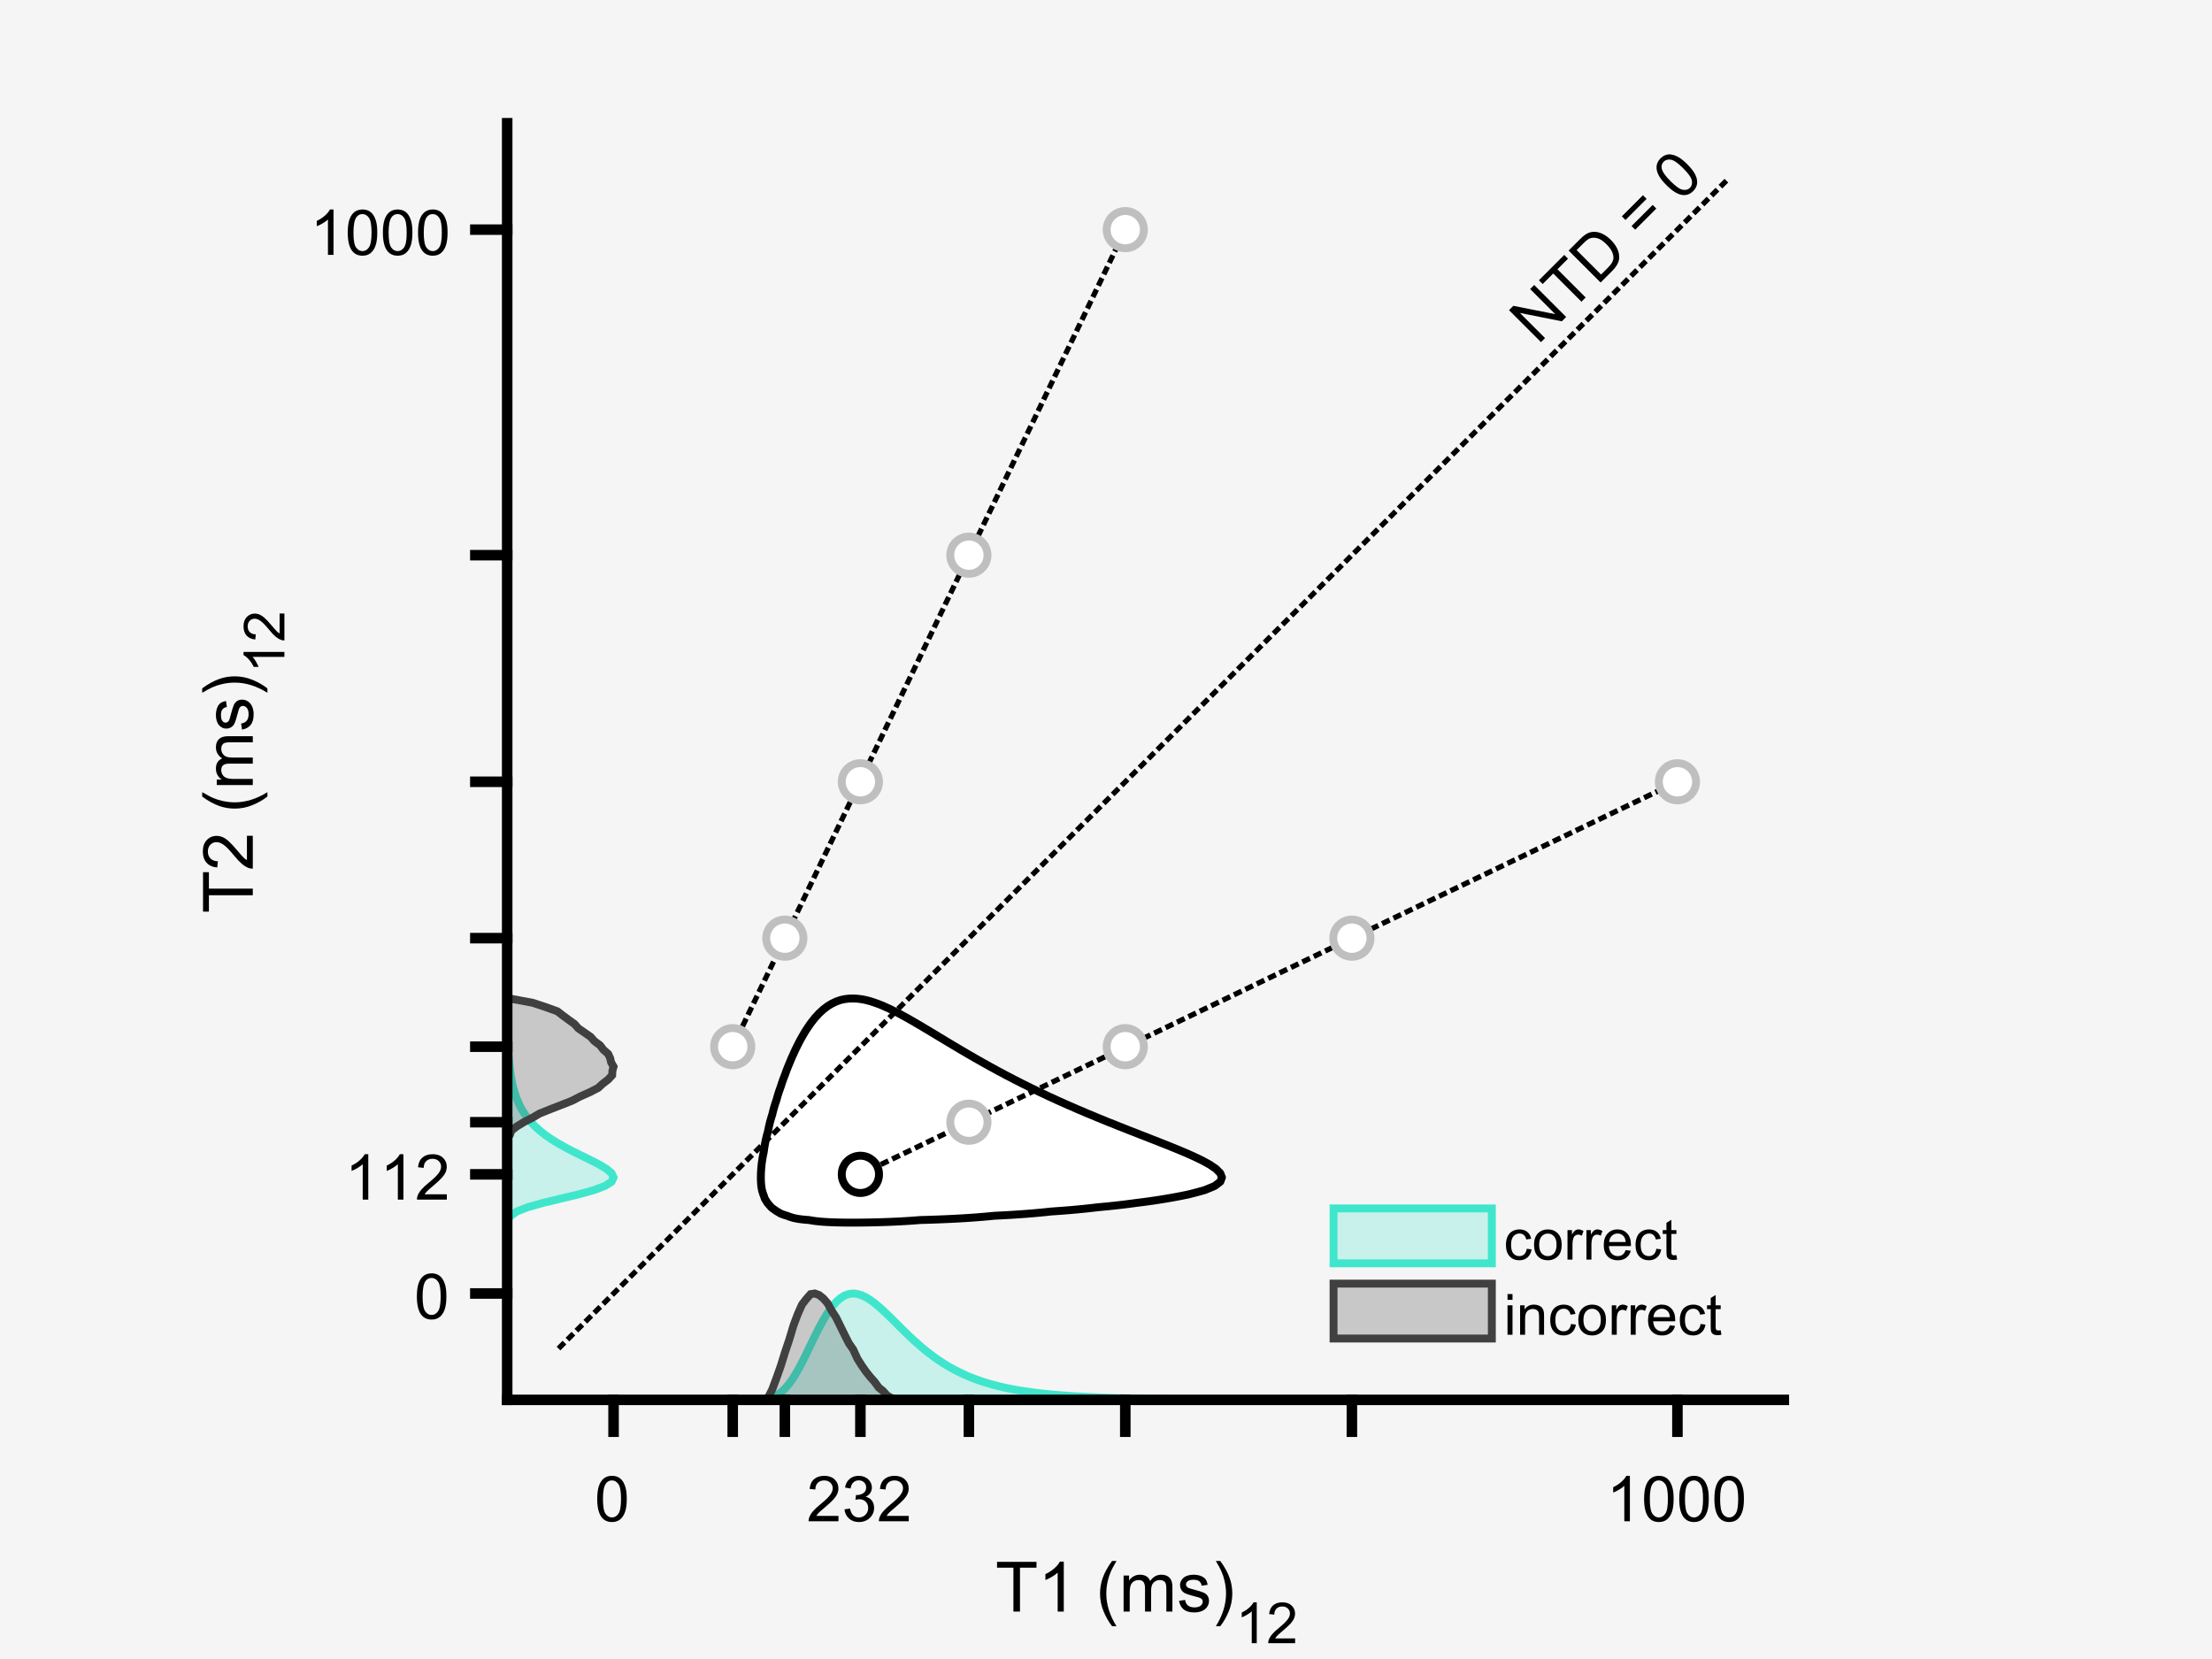 <?xml version="1.0"?>
<!DOCTYPE svg PUBLIC '-//W3C//DTD SVG 1.0//EN'
          'http://www.w3.org/TR/2001/REC-SVG-20010904/DTD/svg10.dtd'>
<svg xmlns:xlink="http://www.w3.org/1999/xlink" style="fill-opacity:1; color-rendering:auto; color-interpolation:auto; text-rendering:auto; stroke:black; stroke-linecap:square; stroke-miterlimit:10; shape-rendering:auto; stroke-opacity:1; fill:black; stroke-dasharray:none; font-weight:normal; stroke-width:1; font-family:'Dialog'; font-style:normal; stroke-linejoin:miter; font-size:12px; stroke-dashoffset:0; image-rendering:auto;" width="700" height="525" xmlns="http://www.w3.org/2000/svg"
><rect width="100%" height="100%" fill="#808080" stroke="none"/><!--Generated by the Batik Graphics2D SVG Generator--><defs id="genericDefs"
  /><g
  ><defs id="defs1"
    ><clipPath clipPathUnits="userSpaceOnUse" id="clipPath1"
      ><path d="M0 0 L700 0 L700 525 L0 525 L0 0 Z"
      /></clipPath
    ></defs
    ><g style="fill:rgb(245,245,245); stroke:rgb(245,245,245);"
    ><rect x="0" y="0" width="700" style="clip-path:url(#clipPath1); stroke:none;" height="525"
    /></g
    ><g style="fill:rgb(245,245,245); text-rendering:optimizeSpeed; color-rendering:optimizeSpeed; image-rendering:optimizeSpeed; shape-rendering:crispEdges; stroke:rgb(245,245,245); color-interpolation:sRGB;"
    ><rect x="0" width="700" height="525" y="0" style="stroke:none;"
      /><path d="M256.01 386.08 L256.512 386.176 L257.86 386.384 L259.208 386.536 L260.556 386.65 L261.904 386.734 L263.252 386.796 L264.6 386.841 L265.949 386.873 L267.296 386.893 L268.644 386.904 L269.993 386.907 L271.341 386.902 L272.688 386.89 L274.036 386.873 L275.385 386.849 L276.733 386.82 L278.081 386.784 L279.429 386.743 L280.777 386.695 L282.125 386.641 L283.473 386.581 L284.821 386.514 L286.169 386.439 L287.517 386.356 L288.865 386.265 L290.213 386.165 L291.278 386.08 L291.561 386.072 L292.909 386.035 L294.257 385.994 L295.605 385.949 L296.953 385.9 L298.301 385.847 L299.649 385.789 L300.997 385.727 L302.345 385.659 L303.693 385.586 L305.041 385.507 L306.389 385.422 L307.737 385.329 L309.085 385.23 L310.433 385.123 L311.781 385.007 L313.129 384.883 L314.477 384.749 L314.647 384.732 L315.825 384.676 L317.173 384.608 L318.521 384.535 L319.869 384.457 L321.217 384.373 L322.565 384.283 L323.913 384.187 L325.261 384.084 L326.609 383.974 L327.957 383.857 L329.305 383.732 L330.653 383.599 L332.001 383.457 L332.67 383.384 L333.349 383.339 L334.697 383.246 L336.045 383.148 L337.393 383.043 L338.741 382.932 L340.089 382.814 L341.437 382.689 L342.785 382.556 L344.133 382.416 L345.481 382.267 L346.829 382.11 L347.452 382.036 L348.177 381.97 L349.525 381.845 L350.873 381.713 L352.221 381.574 L353.569 381.426 L354.917 381.271 L356.265 381.108 L357.613 380.936 L358.962 380.755 L359.453 380.688 L360.31 380.583 L361.658 380.412 L363.005 380.233 L364.353 380.045 L365.702 379.848 L367.05 379.641 L368.398 379.424 L368.913 379.34 L369.746 379.197 L371.094 378.96 L372.442 378.712 L373.79 378.453 L375.138 378.182 L376.055 377.992 L376.486 377.884 L377.834 377.542 L379.182 377.186 L380.53 376.813 L381.135 376.644 L381.878 376.347 L383.226 375.798 L384.414 375.296 L384.574 375.174 L385.922 374.145 L386.179 373.948 L386.684 372.6 L386.155 371.252 L385.922 371.019 L384.815 369.904 L384.574 369.739 L383.226 368.818 L382.84 368.556 L381.878 368.021 L380.53 367.292 L380.374 367.208 L379.182 366.626 L377.834 365.991 L377.554 365.86 L376.486 365.38 L375.138 364.794 L374.476 364.512 L373.79 364.22 L372.442 363.658 L371.209 363.164 L371.094 363.116 L369.746 362.561 L368.398 362.03 L367.845 361.816 L367.05 361.493 L365.702 360.959 L364.402 360.468 L364.353 360.448 L363.005 359.903 L361.658 359.384 L360.956 359.12 L360.31 358.858 L358.962 358.324 L357.613 357.815 L357.5 357.772 L356.265 357.266 L354.917 356.738 L354.089 356.424 L353.569 356.209 L352.221 355.659 L350.873 355.138 L350.713 355.076 L349.525 354.574 L348.177 354.03 L347.408 353.728 L346.829 353.479 L345.481 352.91 L344.153 352.38 L344.133 352.371 L342.785 351.776 L341.437 351.214 L340.993 351.032 L340.089 350.624 L338.741 350.038 L337.899 349.684 L337.393 349.45 L336.045 348.839 L334.875 348.336 L334.697 348.252 L333.349 347.616 L332.001 347.018 L331.932 346.988 L330.653 346.364 L329.305 345.745 L329.074 345.64 L327.957 345.082 L326.609 344.443 L326.286 344.292 L325.261 343.767 L323.913 343.11 L323.568 342.944 L322.565 342.418 L321.217 341.744 L320.917 341.596 L319.869 341.033 L318.521 340.345 L318.328 340.248 L317.173 339.613 L315.825 338.914 L315.797 338.9 L314.477 338.158 L313.332 337.551 L313.129 337.435 L311.781 336.67 L310.919 336.204 L310.433 335.92 L309.085 335.153 L308.547 334.856 L307.737 334.374 L306.389 333.609 L306.208 333.507 L305.041 332.804 L303.912 332.159 L303.693 332.026 L302.345 331.214 L301.648 330.812 L300.997 330.41 L299.649 329.611 L299.394 329.464 L298.301 328.786 L297.156 328.115 L296.953 327.989 L295.605 327.164 L294.924 326.767 L294.257 326.353 L292.909 325.555 L292.672 325.419 L291.561 324.739 L290.395 324.071 L290.213 323.96 L288.865 323.163 L288.068 322.723 L287.517 322.398 L286.169 321.647 L285.649 321.375 L284.821 320.912 L283.473 320.215 L283.082 320.027 L282.125 319.532 L280.777 318.901 L280.254 318.679 L279.429 318.301 L278.081 317.752 L276.88 317.331 L276.733 317.275 L275.385 316.833 L274.036 316.478 L272.688 316.214 L271.341 316.043 L270.191 315.983 L269.993 315.972 L269.634 315.983 L268.644 316.012 L267.296 316.173 L265.949 316.477 L264.6 316.948 L263.819 317.331 L263.252 317.59 L261.904 318.415 L261.565 318.679 L260.556 319.433 L259.92 320.027 L259.208 320.674 L258.569 321.375 L257.86 322.147 L257.407 322.723 L256.512 323.875 L256.378 324.071 L255.451 325.419 L255.164 325.844 L254.596 326.767 L253.816 328.114 L253.816 328.115 L253.066 329.464 L252.468 330.639 L252.383 330.812 L251.712 332.159 L251.12 333.48 L251.108 333.507 L250.487 334.856 L249.932 336.204 L249.772 336.601 L249.369 337.551 L248.84 338.9 L248.424 340.077 L248.358 340.248 L247.832 341.596 L247.369 342.944 L247.076 343.876 L246.924 344.292 L246.446 345.64 L246.029 346.988 L245.728 348.073 L245.639 348.336 L245.187 349.684 L244.797 351.032 L244.461 352.38 L244.38 352.714 L244.059 353.728 L243.679 355.076 L243.353 356.424 L243.077 357.772 L243.032 357.999 L242.717 359.12 L242.388 360.468 L242.112 361.816 L241.881 363.164 L241.691 364.512 L241.684 364.565 L241.413 365.86 L241.187 367.208 L241.011 368.556 L240.883 369.904 L240.803 371.252 L240.772 372.6 L240.801 373.948 L240.908 375.296 L241.131 376.644 L241.547 377.992 L241.684 378.293 L242.035 379.34 L242.878 380.688 L243.032 380.87 L244.054 382.036 L244.38 382.322 L245.728 383.272 L245.933 383.384 L247.076 384.067 L248.424 384.563 L249.078 384.732 L249.772 385.018 L251.12 385.437 L252.468 385.709 L253.816 385.892 L255.164 386.02 Z" style="fill:white; stroke:none;"
    /></g
    ><g style="stroke-linecap:butt; text-rendering:geometricPrecision; color-rendering:optimizeQuality; image-rendering:optimizeQuality; stroke-linejoin:round; color-interpolation:linearRGB; stroke-width:2.5;"
    ><path d="M256.01 386.08 L256.512 386.176 L257.86 386.384 L259.208 386.536 L260.556 386.65 L261.904 386.734 L263.252 386.796 L264.6 386.841 L265.949 386.873 L267.296 386.893 L268.644 386.904 L269.993 386.907 L271.341 386.902 L272.688 386.89 L274.036 386.873 L275.385 386.849 L276.733 386.82 L278.081 386.784 L279.429 386.743 L280.777 386.695 L282.125 386.641 L283.473 386.581 L284.821 386.514 L286.169 386.439 L287.517 386.356 L288.865 386.265 L290.213 386.165 L291.278 386.08 L291.561 386.072 L292.909 386.035 L294.257 385.994 L295.605 385.949 L296.953 385.9 L298.301 385.847 L299.649 385.789 L300.997 385.727 L302.345 385.659 L303.693 385.586 L305.041 385.507 L306.389 385.422 L307.737 385.329 L309.085 385.23 L310.433 385.123 L311.781 385.007 L313.129 384.883 L314.477 384.749 L314.647 384.732 L315.825 384.676 L317.173 384.608 L318.521 384.535 L319.869 384.457 L321.217 384.373 L322.565 384.283 L323.913 384.187 L325.261 384.084 L326.609 383.974 L327.957 383.857 L329.305 383.732 L330.653 383.599 L332.001 383.457 L332.67 383.384 L333.349 383.339 L334.697 383.246 L336.045 383.148 L337.393 383.043 L338.741 382.932 L340.089 382.814 L341.437 382.689 L342.785 382.556 L344.133 382.416 L345.481 382.267 L346.829 382.11 L347.452 382.036 L348.177 381.97 L349.525 381.845 L350.873 381.713 L352.221 381.574 L353.569 381.426 L354.917 381.271 L356.265 381.108 L357.613 380.936 L358.962 380.755 L359.453 380.688 L360.31 380.583 L361.658 380.412 L363.005 380.233 L364.353 380.045 L365.702 379.848 L367.05 379.641 L368.398 379.424 L368.913 379.34 L369.746 379.197 L371.094 378.96 L372.442 378.712 L373.79 378.453 L375.138 378.182 L376.055 377.992 L376.486 377.884 L377.834 377.542 L379.182 377.186 L380.53 376.813 L381.135 376.644 L381.878 376.347 L383.226 375.798 L384.414 375.296 L384.574 375.174 L385.922 374.145 L386.179 373.948 L386.684 372.6 L386.155 371.252 L385.922 371.019 L384.815 369.904 L384.574 369.739 L383.226 368.818 L382.84 368.556 L381.878 368.021 L380.53 367.292 L380.374 367.208 L379.182 366.626 L377.834 365.991 L377.554 365.86 L376.486 365.38 L375.138 364.794 L374.476 364.512 L373.79 364.22 L372.442 363.658 L371.209 363.164 L371.094 363.116 L369.746 362.561 L368.398 362.03 L367.845 361.816 L367.05 361.493 L365.702 360.959 L364.402 360.468 L364.353 360.448 L363.005 359.903 L361.658 359.384 L360.956 359.12 L360.31 358.858 L358.962 358.324 L357.613 357.815 L357.5 357.772 L356.265 357.266 L354.917 356.738 L354.089 356.424 L353.569 356.209 L352.221 355.659 L350.873 355.138 L350.713 355.076 L349.525 354.574 L348.177 354.03 L347.408 353.728 L346.829 353.479 L345.481 352.91 L344.153 352.38 L344.133 352.371 L342.785 351.776 L341.437 351.214 L340.993 351.032 L340.089 350.624 L338.741 350.038 L337.899 349.684 L337.393 349.45 L336.045 348.839 L334.875 348.336 L334.697 348.252 L333.349 347.616 L332.001 347.018 L331.932 346.988 L330.653 346.364 L329.305 345.745 L329.074 345.64 L327.957 345.082 L326.609 344.443 L326.286 344.292 L325.261 343.767 L323.913 343.11 L323.568 342.944 L322.565 342.418 L321.217 341.744 L320.917 341.596 L319.869 341.033 L318.521 340.345 L318.328 340.248 L317.173 339.613 L315.825 338.914 L315.797 338.9 L314.477 338.158 L313.332 337.551 L313.129 337.435 L311.781 336.67 L310.919 336.204 L310.433 335.92 L309.085 335.153 L308.547 334.856 L307.737 334.374 L306.389 333.609 L306.208 333.507 L305.041 332.804 L303.912 332.159 L303.693 332.026 L302.345 331.214 L301.648 330.812 L300.997 330.41 L299.649 329.611 L299.394 329.464 L298.301 328.786 L297.156 328.115 L296.953 327.989 L295.605 327.164 L294.924 326.767 L294.257 326.353 L292.909 325.555 L292.672 325.419 L291.561 324.739 L290.395 324.071 L290.213 323.96 L288.865 323.163 L288.068 322.723 L287.517 322.398 L286.169 321.647 L285.649 321.375 L284.821 320.912 L283.473 320.215 L283.082 320.027 L282.125 319.532 L280.777 318.901 L280.254 318.679 L279.429 318.301 L278.081 317.752 L276.88 317.331 L276.733 317.275 L275.385 316.833 L274.036 316.478 L272.688 316.214 L271.341 316.043 L270.191 315.983 L269.993 315.972 L269.634 315.983 L268.644 316.012 L267.296 316.173 L265.949 316.477 L264.6 316.948 L263.819 317.331 L263.252 317.59 L261.904 318.415 L261.565 318.679 L260.556 319.433 L259.92 320.027 L259.208 320.674 L258.569 321.375 L257.86 322.147 L257.407 322.723 L256.512 323.875 L256.378 324.071 L255.451 325.419 L255.164 325.844 L254.596 326.767 L253.816 328.114 L253.816 328.115 L253.066 329.464 L252.468 330.639 L252.383 330.812 L251.712 332.159 L251.12 333.48 L251.108 333.507 L250.487 334.856 L249.932 336.204 L249.772 336.601 L249.369 337.551 L248.84 338.9 L248.424 340.077 L248.358 340.248 L247.832 341.596 L247.369 342.944 L247.076 343.876 L246.924 344.292 L246.446 345.64 L246.029 346.988 L245.728 348.073 L245.639 348.336 L245.187 349.684 L244.797 351.032 L244.461 352.38 L244.38 352.714 L244.059 353.728 L243.679 355.076 L243.353 356.424 L243.077 357.772 L243.032 357.999 L242.717 359.12 L242.388 360.468 L242.112 361.816 L241.881 363.164 L241.691 364.512 L241.684 364.565 L241.413 365.86 L241.187 367.208 L241.011 368.556 L240.883 369.904 L240.803 371.252 L240.772 372.6 L240.801 373.948 L240.908 375.296 L241.131 376.644 L241.547 377.992 L241.684 378.293 L242.035 379.34 L242.878 380.688 L243.032 380.87 L244.054 382.036 L244.38 382.322 L245.728 383.272 L245.933 383.384 L247.076 384.067 L248.424 384.563 L249.078 384.732 L249.772 385.018 L251.12 385.437 L252.468 385.709 L253.816 385.892 L255.164 386.02 L256.01 386.08 Z" style="fill:none; fill-rule:evenodd;"
    /></g
    ><g style="fill-opacity:0.251; fill:rgb(64,230,204); text-rendering:optimizeSpeed; image-rendering:optimizeSpeed; color-rendering:optimizeSpeed; shape-rendering:crispEdges; stroke:rgb(64,230,204); color-interpolation:sRGB; stroke-opacity:0.251;"
    ><path style="stroke:none;" d="M278.081 413.467 L276.733 412.352 L275.385 411.36 L274.036 410.527 L272.688 409.887 L271.341 409.477 L269.993 409.333 L268.644 409.49 L267.296 409.976 L265.949 410.813 L264.6 412.013 L263.252 413.575 L261.904 415.482 L260.556 417.7 L259.208 420.179 L257.86 422.848 L256.512 425.624 L255.164 428.422 L253.816 431.122 L252.468 433.642 L251.12 435.901 L249.772 437.839 L248.424 439.435 L247.076 440.661 L245.728 441.568 L244.38 442.177 L243.032 442.571 L241.684 442.839 L240.336 443 L241.684 443 L243.032 443 L244.38 443 L245.728 443 L247.076 443 L248.424 443 L249.772 443 L251.12 443 L252.468 443 L253.816 443 L255.164 443 L256.512 443 L257.86 443 L259.208 443 L260.556 443 L261.904 443 L263.252 443 L264.6 443 L265.949 443 L267.296 443 L268.644 443 L269.993 443 L271.341 443 L272.688 443 L274.036 443 L275.385 443 L276.733 443 L278.081 443 L279.429 443 L280.777 443 L282.125 443 L283.473 443 L284.821 443 L286.169 443 L287.517 443 L288.865 443 L290.213 443 L291.561 443 L292.909 443 L294.257 443 L295.605 443 L296.953 443 L298.301 443 L299.649 443 L300.997 443 L302.345 443 L303.693 443 L305.041 443 L306.389 443 L307.737 443 L309.085 443 L310.433 443 L311.781 443 L313.129 443 L314.477 443 L315.825 443 L317.173 443 L318.521 443 L319.869 443 L321.217 443 L322.565 443 L323.913 443 L325.261 443 L326.609 443 L327.957 443 L329.305 443 L330.653 443 L332.001 443 L333.349 443 L334.697 443 L336.045 443 L337.393 443 L338.741 443 L340.089 443 L341.437 443 L342.785 443 L344.133 443 L345.481 443 L346.829 443 L348.177 443 L349.525 443 L350.873 443 L352.221 443 L353.569 443 L354.917 443 L356.265 443 L357.613 443 L358.962 443 L360.31 443 L361.658 443 L363.005 443 L364.353 443 L365.702 443 L367.05 443 L368.398 443 L369.746 443 L371.094 443 L372.442 443 L373.79 443 L375.138 443 L376.486 443 L377.834 443 L379.182 443 L380.53 443 L381.878 443 L383.226 443 L384.574 443 L385.922 443 L387.27 443 L385.922 442.964 L384.574 442.951 L383.226 442.936 L381.878 442.92 L380.53 442.904 L379.182 442.887 L377.834 442.881 L376.486 442.862 L375.138 442.842 L373.79 442.822 L372.442 442.812 L371.094 442.789 L369.746 442.777 L368.398 442.753 L367.05 442.726 L365.702 442.711 L364.353 442.682 L363.005 442.663 L361.658 442.643 L360.31 442.61 L358.962 442.574 L357.613 442.548 L356.265 442.507 L354.917 442.477 L353.569 442.432 L352.221 442.396 L350.873 442.357 L349.525 442.303 L348.177 442.257 L346.829 442.184 L345.481 442.13 L344.133 442.06 L342.785 441.997 L341.437 441.929 L340.089 441.843 L338.741 441.763 L337.393 441.664 L336.045 441.571 L334.697 441.457 L333.349 441.347 L332.001 441.216 L330.653 441.074 L329.305 440.934 L327.957 440.77 L326.609 440.605 L325.261 440.414 L323.913 440.22 L322.565 439.998 L321.217 439.771 L319.869 439.512 L318.521 439.245 L317.173 438.944 L315.825 438.631 L314.477 438.269 L313.129 437.889 L311.781 437.491 L310.433 437.05 L309.085 436.585 L307.737 436.072 L306.389 435.531 L305.041 434.936 L303.693 434.298 L302.345 433.623 L300.997 432.889 L299.649 432.114 L298.301 431.274 L296.953 430.379 L295.605 429.439 L294.257 428.43 L292.909 427.377 L291.561 426.255 L290.213 425.068 L288.865 423.853 L287.517 422.582 L286.169 421.285 L284.821 419.948 L283.473 418.606 L282.125 417.262 L280.777 415.949 L279.429 414.676 Z"
    /></g
    ><g style="fill:rgb(64,230,204); text-rendering:geometricPrecision; color-rendering:optimizeQuality; image-rendering:optimizeQuality; stroke:rgb(64,230,204); color-interpolation:linearRGB; stroke-width:2.5;"
    ><path d="M194.504 443 L195.852 443 L197.2 443 L198.548 443 L199.896 443 L201.244 443 L202.592 443 L203.94 443 L205.288 443 L206.636 443 L207.984 443 L209.332 443 L210.68 443 L212.028 443 L213.376 443 L214.724 443 L216.072 443 L217.42 443 L218.768 443 L220.116 443 L221.464 443 L222.812 443 L224.16 443 L225.508 443 L226.856 443 L228.204 443 L229.552 443 L230.9 443 L232.248 443 L233.596 443 L234.944 443 L236.292 443 L237.64 443 L238.988 443 L240.336 443 L241.684 443 L243.032 443 L244.38 443 L245.728 443 L247.076 443 L248.424 443 L249.772 443 L251.12 443 L252.468 443 L253.816 443 L255.164 443 L256.512 443 L257.86 443 L259.208 443 L260.556 443 L261.904 443 L263.252 443 L264.6 443 L265.949 443 L267.296 443 L268.644 443 L269.993 443 L271.341 443 L272.688 443 L274.036 443 L275.385 443 L276.733 443 L278.081 443 L279.429 443 L280.777 443 L282.125 443 L283.473 443 L284.821 443 L286.169 443 L287.517 443 L288.865 443 L290.213 443 L291.561 443 L292.909 443 L294.257 443 L295.605 443 L296.953 443 L298.301 443 L299.649 443 L300.997 443 L302.345 443 L303.693 443 L305.041 443 L306.389 443 L307.737 443 L309.085 443 L310.433 443 L311.781 443 L313.129 443 L314.477 443 L315.825 443 L317.173 443 L318.521 443 L319.869 443 L321.217 443 L322.565 443 L323.913 443 L325.261 443 L326.609 443 L327.957 443 L329.305 443 L330.653 443 L332.001 443 L333.349 443 L334.697 443 L336.045 443 L337.393 443 L338.741 443 L340.089 443 L341.437 443 L342.785 443 L344.133 443 L345.481 443 L346.829 443 L348.177 443 L349.525 443 L350.873 443 L352.221 443 L353.569 443 L354.917 443 L356.265 443 L357.613 443 L358.962 443 L360.31 443 L361.658 443 L363.005 443 L364.353 443 L365.702 443 L367.05 443 L368.398 443 L369.746 443 L371.094 443 L372.442 443 L373.79 443 L375.138 443 L376.486 443 L377.834 443 L379.182 443 L380.53 443 L381.878 443 L383.226 443 L384.574 443 L385.922 443 L387.27 443 L388.618 443 L389.966 443 L391.314 443 L392.662 443 L394.01 443 L395.358 443 L396.706 443 L398.054 443 L399.402 443 L400.75 443 L402.098 443 L403.446 443 L404.794 443 L406.142 443 L407.49 443 L408.838 443 L410.186 443 L411.534 443 L412.882 443 L414.23 443 L415.578 443 L416.926 443 L418.274 443 L419.622 443 L420.97 443 L422.318 443 L423.666 443 L425.014 443 L426.362 443 L427.71 443 L429.058 443 L430.406 443 L431.754 443 L433.102 443 L434.45 443 L435.798 443 L437.146 443 L438.494 443 L439.842 443 L441.19 443 L442.538 443 L443.886 443 L445.234 443 L446.582 443 L447.93 443 L449.278 443 L450.627 443 L451.974 443 L453.322 443 L454.671 443 L456.019 443 L457.366 443 L458.714 443 L460.063 443 L461.411 443 L462.759 443 L464.107 443 L465.455 443 L466.803 443 L468.151 443 L469.499 443 L470.847 443 L472.195 443 L473.543 443 L474.891 443 L476.239 443 L477.587 443 L478.935 443 L480.283 443 L481.631 443 L482.979 443 L484.327 443 L485.675 443 L487.023 443 L488.371 443 L489.719 443 L491.067 443 L492.415 443 L493.763 443 L495.111 443 L496.459 443 L497.807 443 L499.155 443 L500.503 443 L501.851 443 L503.199 443 L504.547 443 L505.895 443 L507.243 443 L508.591 443 L509.939 443 L511.287 443 L512.635 443 L513.983 443 L515.331 443 L516.679 443 L518.027 443 L519.375 443 L520.723 443 L522.071 443 L523.419 443 L524.767 443 L526.115 443 L527.463 443 L528.811 443 L530.159 443 L530.159 443 L528.811 443 L527.463 443 L526.115 443 L524.767 443 L523.419 443 L522.071 443 L520.723 443 L519.375 443 L518.027 443 L516.679 443 L515.331 443 L513.983 443 L512.635 443 L511.287 443 L509.939 443 L508.591 443 L507.243 443 L505.895 443 L504.547 443 L503.199 443 L501.851 443 L500.503 443 L499.155 443 L497.807 443 L496.459 443 L495.111 443 L493.763 443 L492.415 443 L491.067 443 L489.719 443 L488.371 443 L487.023 443 L485.675 443 L484.327 443 L482.979 443 L481.631 443 L480.283 443 L478.935 443 L477.587 443 L476.239 443 L474.891 443 L473.543 443 L472.195 443 L470.847 443 L469.499 443 L468.151 443 L466.803 443 L465.455 443 L464.107 443 L462.759 443 L461.411 443 L460.063 443 L458.714 443 L457.366 443 L456.019 443 L454.671 443 L453.322 443 L451.974 443 L450.627 443 L449.278 443 L447.93 443 L446.582 443 L445.234 443 L443.886 443 L442.538 443 L441.19 443 L439.842 443 L438.494 443 L437.146 443 L435.798 443 L434.45 443 L433.102 443 L431.754 443 L430.406 443 L429.058 443 L427.71 443 L426.362 443 L425.014 443 L423.666 443 L422.318 443 L420.97 443 L419.622 443 L418.274 443 L416.926 443 L415.578 443 L414.23 443 L412.882 443 L411.534 443 L410.186 443 L408.838 443 L407.49 443 L406.142 443 L404.794 443 L403.446 443 L402.098 443 L400.75 443 L399.402 443 L398.054 443 L396.706 443 L395.358 443 L394.01 443 L392.662 443 L391.314 443 L389.966 443 L388.618 443 L387.27 443 L385.922 442.964 L384.574 442.951 L383.226 442.936 L381.878 442.92 L380.53 442.904 L379.182 442.887 L377.834 442.881 L376.486 442.862 L375.138 442.842 L373.79 442.822 L372.442 442.812 L371.094 442.789 L369.746 442.777 L368.398 442.753 L367.05 442.726 L365.702 442.711 L364.353 442.682 L363.005 442.663 L361.658 442.643 L360.31 442.61 L358.962 442.574 L357.613 442.548 L356.265 442.507 L354.917 442.477 L353.569 442.432 L352.221 442.396 L350.873 442.357 L349.525 442.303 L348.177 442.257 L346.829 442.184 L345.481 442.13 L344.133 442.06 L342.785 441.997 L341.437 441.929 L340.089 441.843 L338.741 441.763 L337.393 441.664 L336.045 441.571 L334.697 441.457 L333.349 441.347 L332.001 441.216 L330.653 441.074 L329.305 440.934 L327.957 440.77 L326.609 440.605 L325.261 440.414 L323.913 440.22 L322.565 439.998 L321.217 439.771 L319.869 439.512 L318.521 439.245 L317.173 438.944 L315.825 438.631 L314.477 438.269 L313.129 437.889 L311.781 437.491 L310.433 437.05 L309.085 436.585 L307.737 436.072 L306.389 435.531 L305.041 434.936 L303.693 434.298 L302.345 433.623 L300.997 432.889 L299.649 432.114 L298.301 431.274 L296.953 430.379 L295.605 429.439 L294.257 428.43 L292.909 427.377 L291.561 426.255 L290.213 425.068 L288.865 423.853 L287.517 422.582 L286.169 421.285 L284.821 419.948 L283.473 418.606 L282.125 417.262 L280.777 415.949 L279.429 414.676 L278.081 413.467 L276.733 412.352 L275.385 411.36 L274.036 410.527 L272.688 409.887 L271.341 409.477 L269.993 409.333 L268.644 409.49 L267.296 409.976 L265.949 410.813 L264.6 412.013 L263.252 413.575 L261.904 415.482 L260.556 417.7 L259.208 420.179 L257.86 422.848 L256.512 425.624 L255.164 428.422 L253.816 431.122 L252.468 433.642 L251.12 435.901 L249.772 437.839 L248.424 439.435 L247.076 440.661 L245.728 441.568 L244.38 442.177 L243.032 442.571 L241.684 442.839 L240.336 443 L238.988 443 L237.64 443 L236.292 443 L234.944 443 L233.596 443 L232.248 443 L230.9 443 L229.552 443 L228.204 443 L226.856 443 L225.508 443 L224.16 443 L222.812 443 L221.464 443 L220.116 443 L218.768 443 L217.42 443 L216.072 443 L214.724 443 L213.376 443 L212.028 443 L210.68 443 L209.332 443 L207.984 443 L206.636 443 L205.288 443 L203.94 443 L202.592 443 L201.244 443 L199.896 443 L198.548 443 L197.2 443 L195.852 443 L194.504 443 L194.504 443" style="fill:none; fill-rule:evenodd;"
    /></g
    ><g style="fill-opacity:0.251; fill:rgb(64,230,204); text-rendering:optimizeSpeed; image-rendering:optimizeSpeed; color-rendering:optimizeSpeed; shape-rendering:crispEdges; stroke:rgb(64,230,204); color-interpolation:sRGB; stroke-opacity:0.251;"
    ><path style="stroke:none;" d="M160.5 383.384 L160.5 384.732 L160.5 386.08 L160.5 387.428 L160.736 386.08 L161.61 384.732 L163.562 383.384 L166.966 382.036 L171.739 380.688 L177.339 379.34 L182.973 377.992 L187.861 376.644 L191.462 375.296 L193.555 373.948 L194.167 372.6 L193.526 371.252 L191.929 369.904 L189.687 368.556 L187.082 367.208 L184.335 365.86 L181.605 364.512 L179.011 363.164 L176.607 361.816 L174.439 360.468 L172.498 359.12 L170.789 357.772 L169.302 356.424 L168.007 355.076 L166.893 353.728 L165.934 352.38 L165.105 351.032 L164.398 349.684 L163.793 348.336 L163.27 346.988 L162.829 345.64 L162.452 344.292 L162.132 342.944 L161.86 341.596 L161.629 340.248 L161.434 338.9 L161.275 337.551 L161.135 336.204 L161.018 334.856 L160.919 333.507 L160.841 332.159 L160.771 330.812 L160.712 329.464 L160.668 328.115 L160.626 326.767 L160.59 325.419 L160.566 324.071 L160.54 322.723 L160.519 321.375 L160.5 320.027 L160.5 321.375 L160.5 322.723 L160.5 324.071 L160.5 325.419 L160.5 326.767 L160.5 328.115 L160.5 329.464 L160.5 330.812 L160.5 332.159 L160.5 333.507 L160.5 334.856 L160.5 336.204 L160.5 337.551 L160.5 338.9 L160.5 340.248 L160.5 341.596 L160.5 342.944 L160.5 344.292 L160.5 345.64 L160.5 346.988 L160.5 348.336 L160.5 349.684 L160.5 351.032 L160.5 352.38 L160.5 353.728 L160.5 355.076 L160.5 356.424 L160.5 357.772 L160.5 359.12 L160.5 360.468 L160.5 361.816 L160.5 363.164 L160.5 364.512 L160.5 365.86 L160.5 367.208 L160.5 368.556 L160.5 369.904 L160.5 371.252 L160.5 372.6 L160.5 373.948 L160.5 375.296 L160.5 376.644 L160.5 377.992 L160.5 379.34 L160.5 380.688 L160.5 382.036 Z"
    /></g
    ><g style="fill:rgb(64,230,204); text-rendering:geometricPrecision; color-rendering:optimizeQuality; image-rendering:optimizeQuality; stroke:rgb(64,230,204); color-interpolation:linearRGB; stroke-width:2.5;"
    ><path d="M160.5 408.996 L160.5 407.648 L160.5 406.3 L160.5 404.952 L160.5 403.604 L160.5 402.256 L160.5 400.908 L160.5 399.56 L160.5 398.212 L160.5 396.864 L160.5 395.516 L160.5 394.168 L160.5 392.82 L160.5 391.472 L160.5 390.124 L160.5 388.776 L160.5 387.428 L160.5 386.08 L160.5 384.732 L160.5 383.384 L160.5 382.036 L160.5 380.688 L160.5 379.34 L160.5 377.992 L160.5 376.644 L160.5 375.296 L160.5 373.948 L160.5 372.6 L160.5 371.252 L160.5 369.904 L160.5 368.556 L160.5 367.208 L160.5 365.86 L160.5 364.512 L160.5 363.164 L160.5 361.816 L160.5 360.468 L160.5 359.12 L160.5 357.772 L160.5 356.424 L160.5 355.076 L160.5 353.728 L160.5 352.38 L160.5 351.032 L160.5 349.684 L160.5 348.336 L160.5 346.988 L160.5 345.64 L160.5 344.292 L160.5 342.944 L160.5 341.596 L160.5 340.248 L160.5 338.9 L160.5 337.551 L160.5 336.204 L160.5 334.856 L160.5 333.507 L160.5 332.159 L160.5 330.812 L160.5 329.464 L160.5 328.115 L160.5 326.767 L160.5 325.419 L160.5 324.071 L160.5 322.723 L160.5 321.375 L160.5 320.027 L160.5 318.679 L160.5 317.331 L160.5 315.983 L160.5 314.635 L160.5 313.287 L160.5 311.939 L160.5 310.591 L160.5 309.243 L160.5 307.895 L160.5 306.547 L160.5 305.199 L160.5 303.851 L160.5 302.503 L160.5 301.155 L160.5 299.807 L160.5 298.459 L160.5 297.111 L160.5 295.763 L160.5 294.415 L160.5 293.067 L160.5 291.719 L160.5 290.371 L160.5 289.023 L160.5 287.675 L160.5 286.327 L160.5 284.979 L160.5 283.631 L160.5 282.283 L160.5 280.935 L160.5 279.587 L160.5 278.239 L160.5 276.891 L160.5 275.543 L160.5 274.195 L160.5 272.847 L160.5 271.499 L160.5 270.151 L160.5 268.803 L160.5 267.455 L160.5 266.107 L160.5 264.759 L160.5 263.411 L160.5 262.063 L160.5 260.715 L160.5 259.367 L160.5 258.019 L160.5 256.671 L160.5 255.323 L160.5 253.975 L160.5 252.627 L160.5 251.279 L160.5 249.931 L160.5 248.583 L160.5 247.235 L160.5 245.887 L160.5 244.538 L160.5 243.19 L160.5 241.843 L160.5 240.494 L160.5 239.147 L160.5 237.798 L160.5 236.451 L160.5 235.102 L160.5 233.754 L160.5 232.406 L160.5 231.058 L160.5 229.71 L160.5 228.362 L160.5 227.014 L160.5 225.666 L160.5 224.318 L160.5 222.97 L160.5 221.622 L160.5 220.274 L160.5 218.926 L160.5 217.578 L160.5 216.23 L160.5 214.882 L160.5 213.534 L160.5 212.186 L160.5 210.838 L160.5 209.49 L160.5 208.142 L160.5 206.794 L160.5 205.446 L160.5 204.098 L160.5 202.75 L160.5 201.402 L160.5 200.054 L160.5 198.706 L160.5 197.358 L160.5 196.01 L160.5 194.662 L160.5 193.314 L160.5 191.966 L160.5 190.618 L160.5 189.27 L160.5 187.922 L160.5 186.574 L160.5 185.226 L160.5 183.878 L160.5 182.53 L160.5 181.182 L160.5 179.834 L160.5 178.486 L160.5 177.138 L160.5 175.79 L160.5 174.442 L160.5 173.094 L160.5 171.746 L160.5 170.398 L160.5 169.05 L160.5 167.702 L160.5 166.354 L160.5 165.006 L160.5 163.658 L160.5 162.31 L160.5 160.962 L160.5 159.614 L160.5 158.266 L160.5 156.918 L160.5 155.57 L160.5 154.222 L160.5 152.874 L160.5 151.525 L160.5 150.178 L160.5 148.829 L160.5 147.482 L160.5 146.133 L160.5 144.786 L160.5 143.437 L160.5 142.089 L160.5 140.741 L160.5 139.393 L160.5 138.045 L160.5 136.697 L160.5 135.349 L160.5 134.001 L160.5 132.653 L160.5 131.305 L160.5 129.957 L160.5 128.609 L160.5 127.261 L160.5 125.913 L160.5 124.565 L160.5 123.217 L160.5 121.869 L160.5 120.521 L160.5 119.173 L160.5 117.825 L160.5 116.477 L160.5 115.129 L160.5 113.781 L160.5 112.433 L160.5 111.085 L160.5 109.737 L160.5 108.389 L160.5 107.041 L160.5 105.693 L160.5 104.345 L160.5 102.997 L160.5 101.649 L160.5 100.301 L160.5 98.953 L160.5 97.605 L160.5 96.257 L160.5 94.909 L160.5 93.561 L160.5 92.213 L160.5 90.865 L160.5 89.517 L160.5 88.169 L160.5 86.821 L160.5 85.473 L160.5 84.125 L160.5 82.777 L160.5 81.429 L160.5 80.081 L160.5 78.733 L160.5 77.385 L160.5 76.037 L160.5 74.689 L160.5 73.341 L160.5 73.341 L160.5 74.689 L160.5 76.037 L160.5 77.385 L160.5 78.733 L160.5 80.081 L160.5 81.429 L160.5 82.777 L160.5 84.125 L160.5 85.473 L160.5 86.821 L160.5 88.169 L160.5 89.517 L160.5 90.865 L160.5 92.213 L160.5 93.561 L160.5 94.909 L160.5 96.257 L160.5 97.605 L160.5 98.953 L160.5 100.301 L160.5 101.649 L160.5 102.997 L160.5 104.345 L160.5 105.693 L160.5 107.041 L160.5 108.389 L160.5 109.737 L160.5 111.085 L160.5 112.433 L160.5 113.781 L160.5 115.129 L160.5 116.477 L160.5 117.825 L160.5 119.173 L160.5 120.521 L160.5 121.869 L160.5 123.217 L160.5 124.565 L160.5 125.913 L160.5 127.261 L160.5 128.609 L160.5 129.957 L160.5 131.305 L160.5 132.653 L160.5 134.001 L160.5 135.349 L160.5 136.697 L160.5 138.045 L160.5 139.393 L160.5 140.741 L160.5 142.089 L160.5 143.437 L160.5 144.786 L160.5 146.133 L160.5 147.482 L160.5 148.829 L160.5 150.178 L160.5 151.525 L160.5 152.874 L160.5 154.222 L160.5 155.57 L160.5 156.918 L160.5 158.266 L160.5 159.614 L160.5 160.962 L160.5 162.31 L160.5 163.658 L160.5 165.006 L160.5 166.354 L160.5 167.702 L160.5 169.05 L160.5 170.398 L160.5 171.746 L160.5 173.094 L160.5 174.442 L160.5 175.79 L160.5 177.138 L160.5 178.486 L160.5 179.834 L160.5 181.182 L160.5 182.53 L160.5 183.878 L160.5 185.226 L160.5 186.574 L160.5 187.922 L160.5 189.27 L160.5 190.618 L160.5 191.966 L160.5 193.314 L160.5 194.662 L160.5 196.01 L160.5 197.358 L160.5 198.706 L160.5 200.054 L160.5 201.402 L160.5 202.75 L160.5 204.098 L160.5 205.446 L160.5 206.794 L160.5 208.142 L160.5 209.49 L160.5 210.838 L160.5 212.186 L160.5 213.534 L160.5 214.882 L160.5 216.23 L160.5 217.578 L160.5 218.926 L160.5 220.274 L160.5 221.622 L160.5 222.97 L160.5 224.318 L160.5 225.666 L160.5 227.014 L160.5 228.362 L160.5 229.71 L160.5 231.058 L160.5 232.406 L160.5 233.754 L160.5 235.102 L160.5 236.451 L160.5 237.798 L160.5 239.147 L160.5 240.494 L160.5 241.843 L160.5 243.19 L160.5 244.538 L160.5 245.887 L160.5 247.235 L160.5 248.583 L160.5 249.931 L160.5 251.279 L160.5 252.627 L160.5 253.975 L160.5 255.323 L160.5 256.671 L160.5 258.019 L160.5 259.367 L160.5 260.715 L160.5 262.063 L160.5 263.411 L160.5 264.759 L160.5 266.107 L160.5 267.455 L160.5 268.803 L160.5 270.151 L160.5 271.499 L160.5 272.847 L160.5 274.195 L160.5 275.543 L160.5 276.891 L160.5 278.239 L160.5 279.587 L160.5 280.935 L160.5 282.283 L160.5 283.631 L160.5 284.979 L160.5 286.327 L160.5 287.675 L160.5 289.023 L160.5 290.371 L160.5 291.719 L160.5 293.067 L160.5 294.415 L160.5 295.763 L160.5 297.111 L160.5 298.459 L160.5 299.807 L160.5 301.155 L160.5 302.503 L160.5 303.851 L160.5 305.199 L160.5 306.547 L160.5 307.895 L160.5 309.243 L160.5 310.591 L160.5 311.939 L160.5 313.287 L160.5 314.635 L160.5 315.983 L160.5 317.331 L160.5 318.679 L160.5 320.027 L160.519 321.375 L160.54 322.723 L160.566 324.071 L160.59 325.419 L160.626 326.767 L160.668 328.115 L160.712 329.464 L160.771 330.812 L160.841 332.159 L160.919 333.507 L161.018 334.856 L161.135 336.204 L161.275 337.551 L161.434 338.9 L161.629 340.248 L161.86 341.596 L162.132 342.944 L162.452 344.292 L162.829 345.64 L163.27 346.988 L163.793 348.336 L164.398 349.684 L165.105 351.032 L165.934 352.38 L166.893 353.728 L168.007 355.076 L169.302 356.424 L170.789 357.772 L172.498 359.12 L174.439 360.468 L176.607 361.816 L179.011 363.164 L181.605 364.512 L184.335 365.86 L187.082 367.208 L189.687 368.556 L191.929 369.904 L193.526 371.252 L194.167 372.6 L193.555 373.948 L191.462 375.296 L187.861 376.644 L182.973 377.992 L177.339 379.34 L171.739 380.688 L166.966 382.036 L163.562 383.384 L161.61 384.732 L160.736 386.08 L160.5 387.428 L160.5 388.776 L160.5 390.124 L160.5 391.472 L160.5 392.82 L160.5 394.168 L160.5 395.516 L160.5 396.864 L160.5 398.212 L160.5 399.56 L160.5 400.908 L160.5 402.256 L160.5 403.604 L160.5 404.952 L160.5 406.3 L160.5 407.648 L160.5 408.996 L160.5 408.996" style="fill:none; fill-rule:evenodd;"
    /></g
    ><g style="fill-opacity:0.251; fill:rgb(64,64,64); text-rendering:optimizeSpeed; image-rendering:optimizeSpeed; color-rendering:optimizeSpeed; shape-rendering:crispEdges; stroke:rgb(64,64,64); color-interpolation:sRGB; stroke-opacity:0.251;"
    ><path style="stroke:none;" d="M257.86 443 L259.208 443 L260.556 443 L261.904 443 L263.252 443 L264.6 443 L265.949 443 L267.296 443 L268.644 443 L269.993 443 L271.341 443 L272.688 443 L274.036 443 L275.385 443 L276.733 443 L278.081 443 L279.429 443 L280.777 443 L282.125 443 L283.473 443 L282.125 442.398 L280.777 441.662 L279.429 440.177 L278.081 439.091 L276.733 437.236 L275.385 435.742 L274.036 434.037 L272.688 432.114 L271.341 429.975 L269.993 427.051 L268.644 425.108 L267.296 422.445 L265.949 419.702 L264.6 416.961 L263.252 414.89 L261.904 412.443 L260.556 410.902 L259.208 409.824 L257.86 409.333 L256.512 409.537 L255.164 411.072 L253.816 412.806 L252.468 415.818 L251.12 419.404 L249.772 423.908 L248.424 427.914 L247.076 432.254 L245.728 436.066 L244.38 439.675 L243.032 442.344 L241.684 443 L243.032 443 L244.38 443 L245.728 443 L247.076 443 L248.424 443 L249.772 443 L251.12 443 L252.468 443 L253.816 443 L255.164 443 L256.512 443 Z"
    /></g
    ><g style="fill:rgb(64,64,64); text-rendering:geometricPrecision; color-rendering:optimizeQuality; image-rendering:optimizeQuality; stroke:rgb(64,64,64); color-interpolation:linearRGB; stroke-width:2.5;"
    ><path d="M194.504 443 L195.852 443 L197.2 443 L198.548 443 L199.896 443 L201.244 443 L202.592 443 L203.94 443 L205.288 443 L206.636 443 L207.984 443 L209.332 443 L210.68 443 L212.028 443 L213.376 443 L214.724 443 L216.072 443 L217.42 443 L218.768 443 L220.116 443 L221.464 443 L222.812 443 L224.16 443 L225.508 443 L226.856 443 L228.204 443 L229.552 443 L230.9 443 L232.248 443 L233.596 443 L234.944 443 L236.292 443 L237.64 443 L238.988 443 L240.336 443 L241.684 443 L243.032 443 L244.38 443 L245.728 443 L247.076 443 L248.424 443 L249.772 443 L251.12 443 L252.468 443 L253.816 443 L255.164 443 L256.512 443 L257.86 443 L259.208 443 L260.556 443 L261.904 443 L263.252 443 L264.6 443 L265.949 443 L267.296 443 L268.644 443 L269.993 443 L271.341 443 L272.688 443 L274.036 443 L275.385 443 L276.733 443 L278.081 443 L279.429 443 L280.777 443 L282.125 443 L283.473 443 L284.821 443 L286.169 443 L287.517 443 L288.865 443 L290.213 443 L291.561 443 L292.909 443 L294.257 443 L295.605 443 L296.953 443 L298.301 443 L299.649 443 L300.997 443 L302.345 443 L303.693 443 L305.041 443 L306.389 443 L307.737 443 L309.085 443 L310.433 443 L311.781 443 L313.129 443 L314.477 443 L315.825 443 L317.173 443 L318.521 443 L319.869 443 L321.217 443 L322.565 443 L323.913 443 L325.261 443 L326.609 443 L327.957 443 L329.305 443 L330.653 443 L332.001 443 L333.349 443 L334.697 443 L336.045 443 L337.393 443 L338.741 443 L340.089 443 L341.437 443 L342.785 443 L344.133 443 L345.481 443 L346.829 443 L348.177 443 L349.525 443 L350.873 443 L352.221 443 L353.569 443 L354.917 443 L356.265 443 L357.613 443 L358.962 443 L360.31 443 L361.658 443 L363.005 443 L364.353 443 L365.702 443 L367.05 443 L368.398 443 L369.746 443 L371.094 443 L372.442 443 L373.79 443 L375.138 443 L376.486 443 L377.834 443 L379.182 443 L380.53 443 L381.878 443 L383.226 443 L384.574 443 L385.922 443 L387.27 443 L388.618 443 L389.966 443 L391.314 443 L392.662 443 L394.01 443 L395.358 443 L396.706 443 L398.054 443 L399.402 443 L400.75 443 L402.098 443 L403.446 443 L404.794 443 L406.142 443 L407.49 443 L408.838 443 L410.186 443 L411.534 443 L412.882 443 L414.23 443 L415.578 443 L416.926 443 L418.274 443 L419.622 443 L420.97 443 L422.318 443 L423.666 443 L425.014 443 L426.362 443 L427.71 443 L429.058 443 L430.406 443 L431.754 443 L433.102 443 L434.45 443 L435.798 443 L437.146 443 L438.494 443 L439.842 443 L441.19 443 L442.538 443 L443.886 443 L445.234 443 L446.582 443 L447.93 443 L449.278 443 L450.627 443 L451.974 443 L453.322 443 L454.671 443 L456.019 443 L457.366 443 L458.714 443 L460.063 443 L461.411 443 L462.759 443 L464.107 443 L465.455 443 L466.803 443 L468.151 443 L469.499 443 L470.847 443 L472.195 443 L473.543 443 L474.891 443 L476.239 443 L477.587 443 L478.935 443 L480.283 443 L481.631 443 L482.979 443 L484.327 443 L485.675 443 L487.023 443 L488.371 443 L489.719 443 L491.067 443 L492.415 443 L493.763 443 L495.111 443 L496.459 443 L497.807 443 L499.155 443 L500.503 443 L501.851 443 L503.199 443 L504.547 443 L505.895 443 L507.243 443 L508.591 443 L509.939 443 L511.287 443 L512.635 443 L513.983 443 L515.331 443 L516.679 443 L518.027 443 L519.375 443 L520.723 443 L522.071 443 L523.419 443 L524.767 443 L526.115 443 L527.463 443 L528.811 443 L530.159 443 L530.159 443 L528.811 443 L527.463 443 L526.115 443 L524.767 443 L523.419 443 L522.071 443 L520.723 443 L519.375 443 L518.027 443 L516.679 443 L515.331 443 L513.983 443 L512.635 443 L511.287 443 L509.939 443 L508.591 443 L507.243 443 L505.895 443 L504.547 443 L503.199 443 L501.851 443 L500.503 443 L499.155 443 L497.807 443 L496.459 443 L495.111 443 L493.763 443 L492.415 443 L491.067 443 L489.719 443 L488.371 443 L487.023 443 L485.675 443 L484.327 443 L482.979 443 L481.631 443 L480.283 443 L478.935 443 L477.587 443 L476.239 443 L474.891 443 L473.543 443 L472.195 443 L470.847 443 L469.499 443 L468.151 443 L466.803 443 L465.455 443 L464.107 443 L462.759 443 L461.411 443 L460.063 443 L458.714 443 L457.366 443 L456.019 443 L454.671 443 L453.322 443 L451.974 443 L450.627 443 L449.278 443 L447.93 443 L446.582 443 L445.234 443 L443.886 443 L442.538 443 L441.19 443 L439.842 443 L438.494 443 L437.146 443 L435.798 443 L434.45 443 L433.102 443 L431.754 443 L430.406 443 L429.058 443 L427.71 443 L426.362 443 L425.014 443 L423.666 443 L422.318 443 L420.97 443 L419.622 443 L418.274 443 L416.926 443 L415.578 443 L414.23 443 L412.882 443 L411.534 443 L410.186 443 L408.838 443 L407.49 443 L406.142 443 L404.794 443 L403.446 443 L402.098 443 L400.75 443 L399.402 443 L398.054 443 L396.706 443 L395.358 443 L394.01 443 L392.662 443 L391.314 443 L389.966 443 L388.618 443 L387.27 443 L385.922 443 L384.574 443 L383.226 443 L381.878 443 L380.53 443 L379.182 443 L377.834 443 L376.486 443 L375.138 443 L373.79 443 L372.442 443 L371.094 443 L369.746 443 L368.398 443 L367.05 443 L365.702 443 L364.353 443 L363.005 443 L361.658 443 L360.31 443 L358.962 443 L357.613 443 L356.265 443 L354.917 443 L353.569 443 L352.221 443 L350.873 443 L349.525 443 L348.177 443 L346.829 443 L345.481 443 L344.133 443 L342.785 443 L341.437 443 L340.089 443 L338.741 443 L337.393 443 L336.045 443 L334.697 443 L333.349 443 L332.001 443 L330.653 443 L329.305 443 L327.957 443 L326.609 443 L325.261 443 L323.913 443 L322.565 443 L321.217 443 L319.869 443 L318.521 443 L317.173 443 L315.825 443 L314.477 443 L313.129 443 L311.781 443 L310.433 443 L309.085 443 L307.737 443 L306.389 443 L305.041 443 L303.693 443 L302.345 443 L300.997 443 L299.649 443 L298.301 443 L296.953 443 L295.605 443 L294.257 443 L292.909 443 L291.561 443 L290.213 443 L288.865 443 L287.517 443 L286.169 443 L284.821 443 L283.473 443 L282.125 442.398 L280.777 441.662 L279.429 440.177 L278.081 439.091 L276.733 437.236 L275.385 435.742 L274.036 434.037 L272.688 432.114 L271.341 429.975 L269.993 427.051 L268.644 425.108 L267.296 422.445 L265.949 419.702 L264.6 416.961 L263.252 414.89 L261.904 412.443 L260.556 410.902 L259.208 409.824 L257.86 409.333 L256.512 409.537 L255.164 411.072 L253.816 412.806 L252.468 415.818 L251.12 419.404 L249.772 423.908 L248.424 427.914 L247.076 432.254 L245.728 436.066 L244.38 439.675 L243.032 442.344 L241.684 443 L240.336 443 L238.988 443 L237.64 443 L236.292 443 L234.944 443 L233.596 443 L232.248 443 L230.9 443 L229.552 443 L228.204 443 L226.856 443 L225.508 443 L224.16 443 L222.812 443 L221.464 443 L220.116 443 L218.768 443 L217.42 443 L216.072 443 L214.724 443 L213.376 443 L212.028 443 L210.68 443 L209.332 443 L207.984 443 L206.636 443 L205.288 443 L203.94 443 L202.592 443 L201.244 443 L199.896 443 L198.548 443 L197.2 443 L195.852 443 L194.504 443 L194.504 443" style="fill:none; fill-rule:evenodd;"
    /></g
    ><g style="fill-opacity:0.251; fill:rgb(64,64,64); text-rendering:optimizeSpeed; image-rendering:optimizeSpeed; color-rendering:optimizeSpeed; shape-rendering:crispEdges; stroke:rgb(64,64,64); color-interpolation:sRGB; stroke-opacity:0.251;"
    ><path style="stroke:none;" d="M160.5 359.12 L160.5 360.468 L161.353 359.12 L161.842 357.772 L163.605 356.424 L165.82 355.076 L168.467 353.728 L170.755 352.38 L174.125 351.032 L177.597 349.684 L181.026 348.336 L183.606 346.988 L186.642 345.64 L189.269 344.292 L190.745 342.944 L192.493 341.596 L193.725 340.248 L193.797 338.9 L194.167 337.551 L193.397 336.204 L193.081 334.856 L192.453 333.507 L190.909 332.159 L189.912 330.812 L188.084 329.464 L186.9 328.115 L184.967 326.767 L183.007 325.419 L181.824 324.071 L179.945 322.723 L178.124 321.375 L176.381 320.027 L172.625 318.679 L168.564 317.331 L161.254 315.983 L160.5 314.635 L160.5 315.983 L160.5 317.331 L160.5 318.679 L160.5 320.027 L160.5 321.375 L160.5 322.723 L160.5 324.071 L160.5 325.419 L160.5 326.767 L160.5 328.115 L160.5 329.464 L160.5 330.812 L160.5 332.159 L160.5 333.507 L160.5 334.856 L160.5 336.204 L160.5 337.551 L160.5 338.9 L160.5 340.248 L160.5 341.596 L160.5 342.944 L160.5 344.292 L160.5 345.64 L160.5 346.988 L160.5 348.336 L160.5 349.684 L160.5 351.032 L160.5 352.38 L160.5 353.728 L160.5 355.076 L160.5 356.424 L160.5 357.772 Z"
    /></g
    ><g style="fill:rgb(64,64,64); text-rendering:geometricPrecision; color-rendering:optimizeQuality; image-rendering:optimizeQuality; stroke:rgb(64,64,64); color-interpolation:linearRGB; stroke-width:2.5;"
    ><path d="M160.5 408.996 L160.5 407.648 L160.5 406.3 L160.5 404.952 L160.5 403.604 L160.5 402.256 L160.5 400.908 L160.5 399.56 L160.5 398.212 L160.5 396.864 L160.5 395.516 L160.5 394.168 L160.5 392.82 L160.5 391.472 L160.5 390.124 L160.5 388.776 L160.5 387.428 L160.5 386.08 L160.5 384.732 L160.5 383.384 L160.5 382.036 L160.5 380.688 L160.5 379.34 L160.5 377.992 L160.5 376.644 L160.5 375.296 L160.5 373.948 L160.5 372.6 L160.5 371.252 L160.5 369.904 L160.5 368.556 L160.5 367.208 L160.5 365.86 L160.5 364.512 L160.5 363.164 L160.5 361.816 L160.5 360.468 L160.5 359.12 L160.5 357.772 L160.5 356.424 L160.5 355.076 L160.5 353.728 L160.5 352.38 L160.5 351.032 L160.5 349.684 L160.5 348.336 L160.5 346.988 L160.5 345.64 L160.5 344.292 L160.5 342.944 L160.5 341.596 L160.5 340.248 L160.5 338.9 L160.5 337.551 L160.5 336.204 L160.5 334.856 L160.5 333.507 L160.5 332.159 L160.5 330.812 L160.5 329.464 L160.5 328.115 L160.5 326.767 L160.5 325.419 L160.5 324.071 L160.5 322.723 L160.5 321.375 L160.5 320.027 L160.5 318.679 L160.5 317.331 L160.5 315.983 L160.5 314.635 L160.5 313.287 L160.5 311.939 L160.5 310.591 L160.5 309.243 L160.5 307.895 L160.5 306.547 L160.5 305.199 L160.5 303.851 L160.5 302.503 L160.5 301.155 L160.5 299.807 L160.5 298.459 L160.5 297.111 L160.5 295.763 L160.5 294.415 L160.5 293.067 L160.5 291.719 L160.5 290.371 L160.5 289.023 L160.5 287.675 L160.5 286.327 L160.5 284.979 L160.5 283.631 L160.5 282.283 L160.5 280.935 L160.5 279.587 L160.5 278.239 L160.5 276.891 L160.5 275.543 L160.5 274.195 L160.5 272.847 L160.5 271.499 L160.5 270.151 L160.5 268.803 L160.5 267.455 L160.5 266.107 L160.5 264.759 L160.5 263.411 L160.5 262.063 L160.5 260.715 L160.5 259.367 L160.5 258.019 L160.5 256.671 L160.5 255.323 L160.5 253.975 L160.5 252.627 L160.5 251.279 L160.5 249.931 L160.5 248.583 L160.5 247.235 L160.5 245.887 L160.5 244.538 L160.5 243.19 L160.5 241.843 L160.5 240.494 L160.5 239.147 L160.5 237.798 L160.5 236.451 L160.5 235.102 L160.5 233.754 L160.5 232.406 L160.5 231.058 L160.5 229.71 L160.5 228.362 L160.5 227.014 L160.5 225.666 L160.5 224.318 L160.5 222.97 L160.5 221.622 L160.5 220.274 L160.5 218.926 L160.5 217.578 L160.5 216.23 L160.5 214.882 L160.5 213.534 L160.5 212.186 L160.5 210.838 L160.5 209.49 L160.5 208.142 L160.5 206.794 L160.5 205.446 L160.5 204.098 L160.5 202.75 L160.5 201.402 L160.5 200.054 L160.5 198.706 L160.5 197.358 L160.5 196.01 L160.5 194.662 L160.5 193.314 L160.5 191.966 L160.5 190.618 L160.5 189.27 L160.5 187.922 L160.5 186.574 L160.5 185.226 L160.5 183.878 L160.5 182.53 L160.5 181.182 L160.5 179.834 L160.5 178.486 L160.5 177.138 L160.5 175.79 L160.5 174.442 L160.5 173.094 L160.5 171.746 L160.5 170.398 L160.5 169.05 L160.5 167.702 L160.5 166.354 L160.5 165.006 L160.5 163.658 L160.5 162.31 L160.5 160.962 L160.5 159.614 L160.5 158.266 L160.5 156.918 L160.5 155.57 L160.5 154.222 L160.5 152.874 L160.5 151.525 L160.5 150.178 L160.5 148.829 L160.5 147.482 L160.5 146.133 L160.5 144.786 L160.5 143.437 L160.5 142.089 L160.5 140.741 L160.5 139.393 L160.5 138.045 L160.5 136.697 L160.5 135.349 L160.5 134.001 L160.5 132.653 L160.5 131.305 L160.5 129.957 L160.5 128.609 L160.5 127.261 L160.5 125.913 L160.5 124.565 L160.5 123.217 L160.5 121.869 L160.5 120.521 L160.5 119.173 L160.5 117.825 L160.5 116.477 L160.5 115.129 L160.5 113.781 L160.5 112.433 L160.5 111.085 L160.5 109.737 L160.5 108.389 L160.5 107.041 L160.5 105.693 L160.5 104.345 L160.5 102.997 L160.5 101.649 L160.5 100.301 L160.5 98.953 L160.5 97.605 L160.5 96.257 L160.5 94.909 L160.5 93.561 L160.5 92.213 L160.5 90.865 L160.5 89.517 L160.5 88.169 L160.5 86.821 L160.5 85.473 L160.5 84.125 L160.5 82.777 L160.5 81.429 L160.5 80.081 L160.5 78.733 L160.5 77.385 L160.5 76.037 L160.5 74.689 L160.5 73.341 L160.5 73.341 L160.5 74.689 L160.5 76.037 L160.5 77.385 L160.5 78.733 L160.5 80.081 L160.5 81.429 L160.5 82.777 L160.5 84.125 L160.5 85.473 L160.5 86.821 L160.5 88.169 L160.5 89.517 L160.5 90.865 L160.5 92.213 L160.5 93.561 L160.5 94.909 L160.5 96.257 L160.5 97.605 L160.5 98.953 L160.5 100.301 L160.5 101.649 L160.5 102.997 L160.5 104.345 L160.5 105.693 L160.5 107.041 L160.5 108.389 L160.5 109.737 L160.5 111.085 L160.5 112.433 L160.5 113.781 L160.5 115.129 L160.5 116.477 L160.5 117.825 L160.5 119.173 L160.5 120.521 L160.5 121.869 L160.5 123.217 L160.5 124.565 L160.5 125.913 L160.5 127.261 L160.5 128.609 L160.5 129.957 L160.5 131.305 L160.5 132.653 L160.5 134.001 L160.5 135.349 L160.5 136.697 L160.5 138.045 L160.5 139.393 L160.5 140.741 L160.5 142.089 L160.5 143.437 L160.5 144.786 L160.5 146.133 L160.5 147.482 L160.5 148.829 L160.5 150.178 L160.5 151.525 L160.5 152.874 L160.5 154.222 L160.5 155.57 L160.5 156.918 L160.5 158.266 L160.5 159.614 L160.5 160.962 L160.5 162.31 L160.5 163.658 L160.5 165.006 L160.5 166.354 L160.5 167.702 L160.5 169.05 L160.5 170.398 L160.5 171.746 L160.5 173.094 L160.5 174.442 L160.5 175.79 L160.5 177.138 L160.5 178.486 L160.5 179.834 L160.5 181.182 L160.5 182.53 L160.5 183.878 L160.5 185.226 L160.5 186.574 L160.5 187.922 L160.5 189.27 L160.5 190.618 L160.5 191.966 L160.5 193.314 L160.5 194.662 L160.5 196.01 L160.5 197.358 L160.5 198.706 L160.5 200.054 L160.5 201.402 L160.5 202.75 L160.5 204.098 L160.5 205.446 L160.5 206.794 L160.5 208.142 L160.5 209.49 L160.5 210.838 L160.5 212.186 L160.5 213.534 L160.5 214.882 L160.5 216.23 L160.5 217.578 L160.5 218.926 L160.5 220.274 L160.5 221.622 L160.5 222.97 L160.5 224.318 L160.5 225.666 L160.5 227.014 L160.5 228.362 L160.5 229.71 L160.5 231.058 L160.5 232.406 L160.5 233.754 L160.5 235.102 L160.5 236.451 L160.5 237.798 L160.5 239.147 L160.5 240.494 L160.5 241.843 L160.5 243.19 L160.5 244.538 L160.5 245.887 L160.5 247.235 L160.5 248.583 L160.5 249.931 L160.5 251.279 L160.5 252.627 L160.5 253.975 L160.5 255.323 L160.5 256.671 L160.5 258.019 L160.5 259.367 L160.5 260.715 L160.5 262.063 L160.5 263.411 L160.5 264.759 L160.5 266.107 L160.5 267.455 L160.5 268.803 L160.5 270.151 L160.5 271.499 L160.5 272.847 L160.5 274.195 L160.5 275.543 L160.5 276.891 L160.5 278.239 L160.5 279.587 L160.5 280.935 L160.5 282.283 L160.5 283.631 L160.5 284.979 L160.5 286.327 L160.5 287.675 L160.5 289.023 L160.5 290.371 L160.5 291.719 L160.5 293.067 L160.5 294.415 L160.5 295.763 L160.5 297.111 L160.5 298.459 L160.5 299.807 L160.5 301.155 L160.5 302.503 L160.5 303.851 L160.5 305.199 L160.5 306.547 L160.5 307.895 L160.5 309.243 L160.5 310.591 L160.5 311.939 L160.5 313.287 L160.5 314.635 L161.254 315.983 L168.564 317.331 L172.625 318.679 L176.381 320.027 L178.124 321.375 L179.945 322.723 L181.824 324.071 L183.007 325.419 L184.967 326.767 L186.9 328.115 L188.084 329.464 L189.912 330.812 L190.909 332.159 L192.453 333.507 L193.081 334.856 L193.397 336.204 L194.167 337.551 L193.797 338.9 L193.725 340.248 L192.493 341.596 L190.745 342.944 L189.269 344.292 L186.642 345.64 L183.606 346.988 L181.026 348.336 L177.597 349.684 L174.125 351.032 L170.755 352.38 L168.467 353.728 L165.82 355.076 L163.605 356.424 L161.842 357.772 L161.353 359.12 L160.5 360.468 L160.5 361.816 L160.5 363.164 L160.5 364.512 L160.5 365.86 L160.5 367.208 L160.5 368.556 L160.5 369.904 L160.5 371.252 L160.5 372.6 L160.5 373.948 L160.5 375.296 L160.5 376.644 L160.5 377.992 L160.5 379.34 L160.5 380.688 L160.5 382.036 L160.5 383.384 L160.5 384.732 L160.5 386.08 L160.5 387.428 L160.5 388.776 L160.5 390.124 L160.5 391.472 L160.5 392.82 L160.5 394.168 L160.5 395.516 L160.5 396.864 L160.5 398.212 L160.5 399.56 L160.5 400.908 L160.5 402.256 L160.5 403.604 L160.5 404.952 L160.5 406.3 L160.5 407.648 L160.5 408.996 L160.5 408.996" style="fill:none; fill-rule:evenodd;"
    /></g
    ><g style="stroke-linecap:butt; text-rendering:geometricPrecision; image-rendering:optimizeQuality; color-rendering:optimizeQuality; stroke-linejoin:bevel; stroke-dasharray:1,3; color-interpolation:linearRGB; stroke-width:1.667; stroke-miterlimit:1;"
    ><line y2="72.667" style="fill:none;" x1="231.873" x2="356.103" y1="331.227"
      /><line x1="177.333" x2="547.667" y1="426.167" style="fill:none; stroke-linejoin:round; stroke-dasharray:none; stroke-miterlimit:10;" y2="55.833"
      /><line y2="247.397" style="fill:none;" x1="272.273" x2="530.833" y1="371.627"
    /></g
    ><g transform="translate(231.873,331.227)" style="fill:white; text-rendering:geometricPrecision; color-rendering:optimizeQuality; image-rendering:optimizeQuality; color-interpolation:linearRGB; stroke:white;"
    ><circle r="5.893" style="stroke:none;" cx="0" cy="0"
    /></g
    ><g style="stroke-linecap:butt; fill:rgb(191,191,191); text-rendering:geometricPrecision; image-rendering:optimizeQuality; color-rendering:optimizeQuality; stroke-linejoin:bevel; stroke-dasharray:1,3; stroke:rgb(191,191,191); color-interpolation:linearRGB; stroke-width:1.667; stroke-miterlimit:1;" transform="translate(231.873,331.227)"
    ><path style="stroke:none;" d="M0 -4.643 C2.564 -4.643 4.643 -2.564 4.643 0 L4.643 0 C4.643 2.564 2.564 4.643 -0 4.643 C-2.564 4.643 -4.643 2.564 -4.643 -0 C-4.643 -2.564 -2.564 -4.643 0 -4.643 ZM0 -7.143 C-3.945 -7.143 -7.143 -3.945 -7.143 -0 C-7.143 3.945 -3.945 7.143 -0 7.143 C3.945 7.143 7.143 3.945 7.143 0 L7.143 0 C7.143 -3.945 3.945 -7.143 0 -7.143 Z"
    /></g
    ><g transform="translate(248.37,296.887)" style="fill:white; text-rendering:geometricPrecision; color-rendering:optimizeQuality; image-rendering:optimizeQuality; color-interpolation:linearRGB; stroke:white;"
    ><circle r="5.893" style="stroke:none;" cx="0" cy="0"
    /></g
    ><g style="stroke-linecap:butt; fill:rgb(191,191,191); text-rendering:geometricPrecision; image-rendering:optimizeQuality; color-rendering:optimizeQuality; stroke-linejoin:bevel; stroke-dasharray:1,3; stroke:rgb(191,191,191); color-interpolation:linearRGB; stroke-width:1.667; stroke-miterlimit:1;" transform="translate(248.37,296.887)"
    ><path style="stroke:none;" d="M0 -4.643 C2.564 -4.643 4.643 -2.564 4.643 0 L4.643 0 C4.643 2.564 2.564 4.643 -0 4.643 C-2.564 4.643 -4.643 2.564 -4.643 -0 C-4.643 -2.564 -2.564 -4.643 0 -4.643 ZM0 -7.143 C-3.945 -7.143 -7.143 -3.945 -7.143 -0 C-7.143 3.945 -3.945 7.143 -0 7.143 C3.945 7.143 7.143 3.945 7.143 0 L7.143 0 C7.143 -3.945 3.945 -7.143 0 -7.143 Z"
    /></g
    ><g transform="translate(272.273,371.627)" style="fill:white; text-rendering:geometricPrecision; color-rendering:optimizeQuality; image-rendering:optimizeQuality; color-interpolation:linearRGB; stroke:white;"
    ><circle r="5.893" style="stroke:none;" cx="0" cy="0"
    /></g
    ><g style="stroke-linecap:butt; fill:rgb(191,191,191); text-rendering:geometricPrecision; image-rendering:optimizeQuality; color-rendering:optimizeQuality; stroke-linejoin:bevel; stroke-dasharray:1,3; stroke:rgb(191,191,191); color-interpolation:linearRGB; stroke-width:1.667; stroke-miterlimit:1;" transform="translate(272.273,371.627)"
    ><path style="stroke:none;" d="M0 -4.643 C2.564 -4.643 4.643 -2.564 4.643 0 L4.643 0 C4.643 2.564 2.564 4.643 -0 4.643 C-2.564 4.643 -4.643 2.564 -4.643 -0 C-4.643 -2.564 -2.564 -4.643 0 -4.643 ZM0 -7.143 C-3.945 -7.143 -7.143 -3.945 -7.143 -0 C-7.143 3.945 -3.945 7.143 -0 7.143 C3.945 7.143 7.143 3.945 7.143 0 L7.143 0 C7.143 -3.945 3.945 -7.143 0 -7.143 Z"
    /></g
    ><g transform="translate(272.273,247.397)" style="fill:white; text-rendering:geometricPrecision; color-rendering:optimizeQuality; image-rendering:optimizeQuality; color-interpolation:linearRGB; stroke:white;"
    ><circle r="5.893" style="stroke:none;" cx="0" cy="0"
    /></g
    ><g style="stroke-linecap:butt; fill:rgb(191,191,191); text-rendering:geometricPrecision; image-rendering:optimizeQuality; color-rendering:optimizeQuality; stroke-linejoin:bevel; stroke-dasharray:1,3; stroke:rgb(191,191,191); color-interpolation:linearRGB; stroke-width:1.667; stroke-miterlimit:1;" transform="translate(272.273,247.397)"
    ><path style="stroke:none;" d="M0 -4.643 C2.564 -4.643 4.643 -2.564 4.643 0 L4.643 0 C4.643 2.564 2.564 4.643 -0 4.643 C-2.564 4.643 -4.643 2.564 -4.643 -0 C-4.643 -2.564 -2.564 -4.643 0 -4.643 ZM0 -7.143 C-3.945 -7.143 -7.143 -3.945 -7.143 -0 C-7.143 3.945 -3.945 7.143 -0 7.143 C3.945 7.143 7.143 3.945 7.143 0 L7.143 0 C7.143 -3.945 3.945 -7.143 0 -7.143 Z"
    /></g
    ><g transform="translate(306.613,355.13)" style="fill:white; text-rendering:geometricPrecision; color-rendering:optimizeQuality; image-rendering:optimizeQuality; color-interpolation:linearRGB; stroke:white;"
    ><circle r="5.893" style="stroke:none;" cx="0" cy="0"
    /></g
    ><g style="stroke-linecap:butt; fill:rgb(191,191,191); text-rendering:geometricPrecision; image-rendering:optimizeQuality; color-rendering:optimizeQuality; stroke-linejoin:bevel; stroke-dasharray:1,3; stroke:rgb(191,191,191); color-interpolation:linearRGB; stroke-width:1.667; stroke-miterlimit:1;" transform="translate(306.613,355.13)"
    ><path style="stroke:none;" d="M0 -4.643 C2.564 -4.643 4.643 -2.564 4.643 0 L4.643 0 C4.643 2.564 2.564 4.643 -0 4.643 C-2.564 4.643 -4.643 2.564 -4.643 -0 C-4.643 -2.564 -2.564 -4.643 0 -4.643 ZM0 -7.143 C-3.945 -7.143 -7.143 -3.945 -7.143 -0 C-7.143 3.945 -3.945 7.143 -0 7.143 C3.945 7.143 7.143 3.945 7.143 0 L7.143 0 C7.143 -3.945 3.945 -7.143 0 -7.143 Z"
    /></g
    ><g transform="translate(306.613,175.687)" style="fill:white; text-rendering:geometricPrecision; color-rendering:optimizeQuality; image-rendering:optimizeQuality; color-interpolation:linearRGB; stroke:white;"
    ><circle r="5.893" style="stroke:none;" cx="0" cy="0"
    /></g
    ><g style="stroke-linecap:butt; fill:rgb(191,191,191); text-rendering:geometricPrecision; image-rendering:optimizeQuality; color-rendering:optimizeQuality; stroke-linejoin:bevel; stroke-dasharray:1,3; stroke:rgb(191,191,191); color-interpolation:linearRGB; stroke-width:1.667; stroke-miterlimit:1;" transform="translate(306.613,175.687)"
    ><path style="stroke:none;" d="M0 -4.643 C2.564 -4.643 4.643 -2.564 4.643 0 L4.643 0 C4.643 2.564 2.564 4.643 -0 4.643 C-2.564 4.643 -4.643 2.564 -4.643 -0 C-4.643 -2.564 -2.564 -4.643 0 -4.643 ZM0 -7.143 C-3.945 -7.143 -7.143 -3.945 -7.143 -0 C-7.143 3.945 -3.945 7.143 -0 7.143 C3.945 7.143 7.143 3.945 7.143 0 L7.143 0 C7.143 -3.945 3.945 -7.143 0 -7.143 Z"
    /></g
    ><g transform="translate(356.103,331.227)" style="fill:white; text-rendering:geometricPrecision; color-rendering:optimizeQuality; image-rendering:optimizeQuality; color-interpolation:linearRGB; stroke:white;"
    ><circle r="5.893" style="stroke:none;" cx="0" cy="0"
    /></g
    ><g style="stroke-linecap:butt; fill:rgb(191,191,191); text-rendering:geometricPrecision; image-rendering:optimizeQuality; color-rendering:optimizeQuality; stroke-linejoin:bevel; stroke-dasharray:1,3; stroke:rgb(191,191,191); color-interpolation:linearRGB; stroke-width:1.667; stroke-miterlimit:1;" transform="translate(356.103,331.227)"
    ><path style="stroke:none;" d="M0 -4.643 C2.564 -4.643 4.643 -2.564 4.643 0 L4.643 0 C4.643 2.564 2.564 4.643 -0 4.643 C-2.564 4.643 -4.643 2.564 -4.643 -0 C-4.643 -2.564 -2.564 -4.643 0 -4.643 ZM0 -7.143 C-3.945 -7.143 -7.143 -3.945 -7.143 -0 C-7.143 3.945 -3.945 7.143 -0 7.143 C3.945 7.143 7.143 3.945 7.143 0 L7.143 0 C7.143 -3.945 3.945 -7.143 0 -7.143 Z"
    /></g
    ><g transform="translate(356.103,72.667)" style="fill:white; text-rendering:geometricPrecision; color-rendering:optimizeQuality; image-rendering:optimizeQuality; color-interpolation:linearRGB; stroke:white;"
    ><circle r="5.893" style="stroke:none;" cx="0" cy="0"
    /></g
    ><g style="stroke-linecap:butt; fill:rgb(191,191,191); text-rendering:geometricPrecision; image-rendering:optimizeQuality; color-rendering:optimizeQuality; stroke-linejoin:bevel; stroke-dasharray:1,3; stroke:rgb(191,191,191); color-interpolation:linearRGB; stroke-width:1.667; stroke-miterlimit:1;" transform="translate(356.103,72.667)"
    ><path style="stroke:none;" d="M0 -4.643 C2.564 -4.643 4.643 -2.564 4.643 0 L4.643 0 C4.643 2.564 2.564 4.643 -0 4.643 C-2.564 4.643 -4.643 2.564 -4.643 -0 C-4.643 -2.564 -2.564 -4.643 0 -4.643 ZM0 -7.143 C-3.945 -7.143 -7.143 -3.945 -7.143 -0 C-7.143 3.945 -3.945 7.143 -0 7.143 C3.945 7.143 7.143 3.945 7.143 0 L7.143 0 C7.143 -3.945 3.945 -7.143 0 -7.143 Z"
    /></g
    ><g transform="translate(427.813,296.887)" style="fill:white; text-rendering:geometricPrecision; color-rendering:optimizeQuality; image-rendering:optimizeQuality; color-interpolation:linearRGB; stroke:white;"
    ><circle r="5.893" style="stroke:none;" cx="0" cy="0"
    /></g
    ><g style="stroke-linecap:butt; fill:rgb(191,191,191); text-rendering:geometricPrecision; image-rendering:optimizeQuality; color-rendering:optimizeQuality; stroke-linejoin:bevel; stroke-dasharray:1,3; stroke:rgb(191,191,191); color-interpolation:linearRGB; stroke-width:1.667; stroke-miterlimit:1;" transform="translate(427.813,296.887)"
    ><path style="stroke:none;" d="M0 -4.643 C2.564 -4.643 4.643 -2.564 4.643 0 L4.643 0 C4.643 2.564 2.564 4.643 -0 4.643 C-2.564 4.643 -4.643 2.564 -4.643 -0 C-4.643 -2.564 -2.564 -4.643 0 -4.643 ZM0 -7.143 C-3.945 -7.143 -7.143 -3.945 -7.143 -0 C-7.143 3.945 -3.945 7.143 -0 7.143 C3.945 7.143 7.143 3.945 7.143 0 L7.143 0 C7.143 -3.945 3.945 -7.143 0 -7.143 Z"
    /></g
    ><g transform="translate(530.833,247.397)" style="fill:white; text-rendering:geometricPrecision; color-rendering:optimizeQuality; image-rendering:optimizeQuality; color-interpolation:linearRGB; stroke:white;"
    ><circle r="5.893" style="stroke:none;" cx="0" cy="0"
    /></g
    ><g style="stroke-linecap:butt; fill:rgb(191,191,191); text-rendering:geometricPrecision; image-rendering:optimizeQuality; color-rendering:optimizeQuality; stroke-linejoin:bevel; stroke-dasharray:1,3; stroke:rgb(191,191,191); color-interpolation:linearRGB; stroke-width:1.667; stroke-miterlimit:1;" transform="translate(530.833,247.397)"
    ><path style="stroke:none;" d="M0 -4.643 C2.564 -4.643 4.643 -2.564 4.643 0 L4.643 0 C4.643 2.564 2.564 4.643 -0 4.643 C-2.564 4.643 -4.643 2.564 -4.643 -0 C-4.643 -2.564 -2.564 -4.643 0 -4.643 ZM0 -7.143 C-3.945 -7.143 -7.143 -3.945 -7.143 -0 C-7.143 3.945 -3.945 7.143 -0 7.143 C3.945 7.143 7.143 3.945 7.143 0 L7.143 0 C7.143 -3.945 3.945 -7.143 0 -7.143 Z"
    /></g
    ><g transform="translate(272.273,371.627)" style="fill:white; text-rendering:geometricPrecision; color-rendering:optimizeQuality; image-rendering:optimizeQuality; color-interpolation:linearRGB; stroke:white;"
    ><circle r="5.893" style="stroke:none;" cx="0" cy="0"
    /></g
    ><g transform="translate(272.273,371.627)" style="stroke-linecap:butt; text-rendering:geometricPrecision; image-rendering:optimizeQuality; color-rendering:optimizeQuality; stroke-linejoin:bevel; stroke-dasharray:1,3; color-interpolation:linearRGB; stroke-width:1.667; stroke-miterlimit:1;"
    ><path style="stroke:none;" d="M0 -4.643 C2.564 -4.643 4.643 -2.564 4.643 0 L4.643 0 C4.643 2.564 2.564 4.643 -0 4.643 C-2.564 4.643 -4.643 2.564 -4.643 -0 C-4.643 -2.564 -2.564 -4.643 0 -4.643 ZM0 -7.143 C-3.945 -7.143 -7.143 -3.945 -7.143 -0 C-7.143 3.945 -3.945 7.143 -0 7.143 C3.945 7.143 7.143 3.945 7.143 0 L7.143 0 C7.143 -3.945 3.945 -7.143 0 -7.143 Z"
    /></g
    ><g style="text-rendering:geometricPrecision; stroke-width:3.333; color-interpolation:linearRGB; color-rendering:optimizeQuality; image-rendering:optimizeQuality; stroke-linejoin:round;"
    ><line y2="443" style="fill:none;" x1="160.5" x2="564.5" y1="443"
      /><line y2="453.075" style="fill:none;" x1="194.167" x2="194.167" y1="443"
      /><line y2="453.075" style="fill:none;" x1="231.873" x2="231.873" y1="443"
      /><line y2="453.075" style="fill:none;" x1="248.37" x2="248.37" y1="443"
      /><line y2="453.075" style="fill:none;" x1="272.273" x2="272.273" y1="443"
      /><line y2="453.075" style="fill:none;" x1="306.613" x2="306.613" y1="443"
      /><line y2="453.075" style="fill:none;" x1="356.103" x2="356.103" y1="443"
      /><line y2="453.075" style="fill:none;" x1="427.813" x2="427.813" y1="443"
      /><line y2="453.075" style="fill:none;" x1="530.833" x2="530.833" y1="443"
    /></g
    ><g transform="translate(194.167,460.408)" style="font-size:20px; text-rendering:geometricPrecision; color-rendering:optimizeQuality; image-rendering:optimizeQuality; font-family:'SansSerif'; color-interpolation:linearRGB;"
    ><path style="stroke:none;" d="M-5.172 13.938 Q-5.172 11.406 -4.648 9.852 Q-4.125 8.297 -3.094 7.461 Q-2.062 6.625 -0.5 6.625 Q0.656 6.625 1.523 7.086 Q2.391 7.547 2.953 8.422 Q3.516 9.297 3.844 10.555 Q4.172 11.812 4.172 13.938 Q4.172 16.453 3.648 18 Q3.125 19.547 2.102 20.398 Q1.078 21.25 -0.5 21.25 Q-2.578 21.25 -3.75 19.766 Q-5.172 17.969 -5.172 13.938 ZM-3.359 13.938 Q-3.359 17.469 -2.539 18.633 Q-1.719 19.797 -0.5 19.797 Q0.703 19.797 1.531 18.625 Q2.359 17.453 2.359 13.938 Q2.359 10.406 1.531 9.242 Q0.703 8.078 -0.516 8.078 Q-1.734 8.078 -2.453 9.109 Q-3.359 10.406 -3.359 13.938 Z"
    /></g
    ><g transform="translate(272.273,460.408)" style="font-size:20px; text-rendering:geometricPrecision; color-rendering:optimizeQuality; image-rendering:optimizeQuality; font-family:'SansSerif'; color-interpolation:linearRGB;"
    ><path style="stroke:none;" d="M-6.938 19.312 L-6.938 21 L-16.391 21 Q-16.406 20.359 -16.188 19.781 Q-15.828 18.812 -15.031 17.875 Q-14.234 16.938 -12.734 15.703 Q-10.391 13.797 -9.57 12.68 Q-8.75 11.562 -8.75 10.562 Q-8.75 9.516 -9.5 8.797 Q-10.25 8.078 -11.453 8.078 Q-12.719 8.078 -13.484 8.844 Q-14.25 9.609 -14.25 10.953 L-16.062 10.766 Q-15.875 8.75 -14.664 7.688 Q-13.453 6.625 -11.406 6.625 Q-9.359 6.625 -8.156 7.766 Q-6.953 8.906 -6.953 10.594 Q-6.953 11.453 -7.305 12.289 Q-7.656 13.125 -8.469 14.039 Q-9.281 14.953 -11.172 16.562 Q-12.766 17.891 -13.211 18.359 Q-13.656 18.828 -13.953 19.312 L-6.938 19.312 ZM-5.033 17.219 L-3.283 16.984 Q-2.971 18.484 -2.244 19.141 Q-1.518 19.797 -0.471 19.797 Q0.764 19.797 1.615 18.938 Q2.467 18.078 2.467 16.812 Q2.467 15.594 1.678 14.812 Q0.889 14.031 -0.33 14.031 Q-0.83 14.031 -1.565 14.219 L-1.377 12.672 Q-1.205 12.703 -1.096 12.703 Q0.029 12.703 0.928 12.117 Q1.826 11.531 1.826 10.312 Q1.826 9.344 1.17 8.703 Q0.514 8.062 -0.518 8.062 Q-1.533 8.062 -2.221 8.711 Q-2.908 9.359 -3.096 10.641 L-4.861 10.328 Q-4.533 8.562 -3.393 7.594 Q-2.252 6.625 -0.549 6.625 Q0.623 6.625 1.607 7.125 Q2.592 7.625 3.115 8.5 Q3.639 9.375 3.639 10.344 Q3.639 11.266 3.139 12.031 Q2.639 12.797 1.67 13.25 Q2.936 13.531 3.639 14.461 Q4.342 15.391 4.342 16.766 Q4.342 18.641 2.975 19.945 Q1.607 21.25 -0.486 21.25 Q-2.377 21.25 -3.619 20.125 Q-4.861 19 -5.033 17.219 ZM15.309 19.312 L15.309 21 L5.856 21 Q5.84 20.359 6.059 19.781 Q6.418 18.812 7.215 17.875 Q8.012 16.938 9.512 15.703 Q11.855 13.797 12.676 12.68 Q13.496 11.562 13.496 10.562 Q13.496 9.516 12.746 8.797 Q11.996 8.078 10.793 8.078 Q9.527 8.078 8.762 8.844 Q7.996 9.609 7.996 10.953 L6.184 10.766 Q6.371 8.75 7.582 7.688 Q8.793 6.625 10.84 6.625 Q12.887 6.625 14.09 7.766 Q15.293 8.906 15.293 10.594 Q15.293 11.453 14.941 12.289 Q14.59 13.125 13.777 14.039 Q12.965 14.953 11.074 16.562 Q9.48 17.891 9.035 18.359 Q8.59 18.828 8.293 19.312 L15.309 19.312 Z"
    /></g
    ><g transform="translate(530.833,460.408)" style="font-size:20px; text-rendering:geometricPrecision; color-rendering:optimizeQuality; image-rendering:optimizeQuality; font-family:'SansSerif'; color-interpolation:linearRGB;"
    ><path style="stroke:none;" d="M-15.047 21 L-16.812 21 L-16.812 9.797 Q-17.438 10.406 -18.469 11.008 Q-19.5 11.609 -20.328 11.922 L-20.328 10.219 Q-18.844 9.531 -17.742 8.539 Q-16.641 7.547 -16.188 6.625 L-15.047 6.625 L-15.047 21 ZM-10.549 13.938 Q-10.549 11.406 -10.025 9.852 Q-9.502 8.297 -8.471 7.461 Q-7.439 6.625 -5.877 6.625 Q-4.721 6.625 -3.853 7.086 Q-2.986 7.547 -2.424 8.422 Q-1.861 9.297 -1.533 10.555 Q-1.205 11.812 -1.205 13.938 Q-1.205 16.453 -1.728 18 Q-2.252 19.547 -3.275 20.398 Q-4.299 21.25 -5.877 21.25 Q-7.955 21.25 -9.127 19.766 Q-10.549 17.969 -10.549 13.938 ZM-8.736 13.938 Q-8.736 17.469 -7.916 18.633 Q-7.096 19.797 -5.877 19.797 Q-4.674 19.797 -3.846 18.625 Q-3.018 17.453 -3.018 13.938 Q-3.018 10.406 -3.846 9.242 Q-4.674 8.078 -5.893 8.078 Q-7.111 8.078 -7.83 9.109 Q-8.736 10.406 -8.736 13.938 ZM0.574 13.938 Q0.574 11.406 1.098 9.852 Q1.621 8.297 2.652 7.461 Q3.684 6.625 5.246 6.625 Q6.402 6.625 7.269 7.086 Q8.137 7.547 8.699 8.422 Q9.262 9.297 9.59 10.555 Q9.918 11.812 9.918 13.938 Q9.918 16.453 9.395 18 Q8.871 19.547 7.848 20.398 Q6.824 21.25 5.246 21.25 Q3.168 21.25 1.996 19.766 Q0.574 17.969 0.574 13.938 ZM2.387 13.938 Q2.387 17.469 3.207 18.633 Q4.027 19.797 5.246 19.797 Q6.449 19.797 7.277 18.625 Q8.105 17.453 8.105 13.938 Q8.105 10.406 7.277 9.242 Q6.449 8.078 5.231 8.078 Q4.012 8.078 3.293 9.109 Q2.387 10.406 2.387 13.938 ZM11.697 13.938 Q11.697 11.406 12.221 9.852 Q12.744 8.297 13.775 7.461 Q14.807 6.625 16.369 6.625 Q17.525 6.625 18.393 7.086 Q19.26 7.547 19.822 8.422 Q20.385 9.297 20.713 10.555 Q21.041 11.812 21.041 13.938 Q21.041 16.453 20.518 18 Q19.994 19.547 18.971 20.398 Q17.947 21.25 16.369 21.25 Q14.291 21.25 13.119 19.766 Q11.697 17.969 11.697 13.938 ZM13.51 13.938 Q13.51 17.469 14.33 18.633 Q15.15 19.797 16.369 19.797 Q17.572 19.797 18.4 18.625 Q19.229 17.453 19.229 13.938 Q19.229 10.406 18.4 9.242 Q17.572 8.078 16.354 8.078 Q15.135 8.078 14.416 9.109 Q13.51 10.406 13.51 13.938 Z"
    /></g
    ><g transform="translate(315,510)" style="font-size:22px; text-rendering:geometricPrecision; color-rendering:optimizeQuality; image-rendering:optimizeQuality; font-family:'SansSerif'; color-interpolation:linearRGB;"
    ><path style="stroke:none;" d="M5.703 0 L5.703 -13.891 L0.516 -13.891 L0.516 -15.75 L13 -15.75 L13 -13.891 L7.781 -13.891 L7.781 0 L5.703 0 ZM21.642 0 L19.704 0 L19.704 -12.328 Q19.001 -11.656 17.868 -10.992 Q16.735 -10.328 15.829 -9.984 L15.829 -11.859 Q17.454 -12.625 18.673 -13.711 Q19.892 -14.797 20.392 -15.812 L21.642 -15.812 L21.642 0 ZM36.927 4.625 Q35.333 2.609 34.224 -0.094 Q33.114 -2.797 33.114 -5.703 Q33.114 -8.266 33.942 -10.609 Q34.911 -13.328 36.927 -16.016 L38.317 -16.016 Q37.02 -13.781 36.599 -12.828 Q35.942 -11.344 35.567 -9.734 Q35.099 -7.719 35.099 -5.688 Q35.099 -0.531 38.317 4.625 L36.927 4.625 ZM40.565 0 L40.565 -11.406 L42.3 -11.406 L42.3 -9.812 Q42.831 -10.641 43.722 -11.156 Q44.612 -11.672 45.753 -11.672 Q47.019 -11.672 47.831 -11.141 Q48.644 -10.609 48.972 -9.672 Q50.331 -11.672 52.503 -11.672 Q54.19 -11.672 55.105 -10.727 Q56.019 -9.781 56.019 -7.828 L56.019 0 L54.097 0 L54.097 -7.188 Q54.097 -8.344 53.909 -8.859 Q53.722 -9.375 53.23 -9.68 Q52.737 -9.984 52.065 -9.984 Q50.862 -9.984 50.065 -9.188 Q49.269 -8.391 49.269 -6.625 L49.269 0 L47.347 0 L47.347 -7.406 Q47.347 -8.703 46.87 -9.344 Q46.394 -9.984 45.315 -9.984 Q44.503 -9.984 43.808 -9.555 Q43.112 -9.125 42.808 -8.305 Q42.503 -7.484 42.503 -5.922 L42.503 0 L40.565 0 ZM58.11 -3.406 L60.032 -3.703 Q60.188 -2.562 60.923 -1.945 Q61.657 -1.328 62.985 -1.328 Q64.314 -1.328 64.962 -1.875 Q65.61 -2.422 65.61 -3.141 Q65.61 -3.797 65.032 -4.172 Q64.642 -4.438 63.063 -4.828 Q60.923 -5.375 60.102 -5.766 Q59.282 -6.156 58.86 -6.852 Q58.438 -7.547 58.438 -8.375 Q58.438 -9.141 58.79 -9.789 Q59.142 -10.438 59.735 -10.875 Q60.188 -11.203 60.97 -11.438 Q61.751 -11.672 62.642 -11.672 Q63.985 -11.672 65.001 -11.281 Q66.017 -10.891 66.501 -10.234 Q66.985 -9.578 67.157 -8.469 L65.267 -8.203 Q65.142 -9.094 64.524 -9.586 Q63.907 -10.078 62.782 -10.078 Q61.438 -10.078 60.876 -9.641 Q60.313 -9.203 60.313 -8.609 Q60.313 -8.234 60.548 -7.922 Q60.782 -7.609 61.282 -7.406 Q61.579 -7.312 62.985 -6.922 Q65.048 -6.375 65.86 -6.023 Q66.673 -5.672 67.134 -5.008 Q67.595 -4.344 67.595 -3.359 Q67.595 -2.391 67.032 -1.531 Q66.47 -0.672 65.399 -0.203 Q64.329 0.266 62.985 0.266 Q60.767 0.266 59.602 -0.664 Q58.438 -1.594 58.11 -3.406 ZM71.157 4.625 L69.767 4.625 Q72.985 -0.531 72.985 -5.688 Q72.985 -7.719 72.517 -9.703 Q72.157 -11.312 71.501 -12.797 Q71.079 -13.766 69.767 -16.016 L71.157 -16.016 Q73.173 -13.328 74.142 -10.609 Q74.97 -8.266 74.97 -5.703 Q74.97 -2.797 73.86 -0.094 Q72.751 2.609 71.157 4.625 Z"
    /></g
    ><g transform="translate(391,520)" style="font-size:17.6px; text-rendering:geometricPrecision; color-rendering:optimizeQuality; image-rendering:optimizeQuality; font-family:'SansSerif'; color-interpolation:linearRGB;"
    ><path style="stroke:none;" d="M6.703 0 L5.125 0 L5.125 -10.078 Q4.547 -9.531 3.625 -8.992 Q2.703 -8.453 1.953 -8.172 L1.953 -9.703 Q3.281 -10.328 4.281 -11.219 Q5.281 -12.109 5.688 -12.938 L6.703 -12.938 L6.703 0 ZM18.847 -1.516 L18.847 0 L10.332 0 Q10.316 -0.578 10.519 -1.094 Q10.847 -1.969 11.558 -2.812 Q12.269 -3.656 13.629 -4.766 Q15.722 -6.484 16.465 -7.492 Q17.207 -8.5 17.207 -9.391 Q17.207 -10.344 16.535 -10.984 Q15.863 -11.625 14.785 -11.625 Q13.629 -11.625 12.949 -10.938 Q12.269 -10.25 12.254 -9.047 L10.629 -9.219 Q10.8 -11.031 11.886 -11.984 Q12.972 -12.938 14.816 -12.938 Q16.66 -12.938 17.746 -11.906 Q18.832 -10.875 18.832 -9.359 Q18.832 -8.594 18.511 -7.844 Q18.191 -7.094 17.457 -6.266 Q16.722 -5.438 15.019 -4 Q13.597 -2.797 13.191 -2.375 Q12.785 -1.953 12.535 -1.516 L18.847 -1.516 Z"
    /></g
    ><g style="text-rendering:geometricPrecision; stroke-width:3.333; color-interpolation:linearRGB; color-rendering:optimizeQuality; image-rendering:optimizeQuality; stroke-linejoin:round;"
    ><line y2="39" style="fill:none;" x1="160.5" x2="160.5" y1="443"
      /><line y2="409.333" style="fill:none;" x1="160.5" x2="150.425" y1="409.333"
      /><line y2="371.627" style="fill:none;" x1="160.5" x2="150.425" y1="371.627"
      /><line y2="355.13" style="fill:none;" x1="160.5" x2="150.425" y1="355.13"
      /><line y2="331.227" style="fill:none;" x1="160.5" x2="150.425" y1="331.227"
      /><line y2="296.887" style="fill:none;" x1="160.5" x2="150.425" y1="296.887"
      /><line y2="247.397" style="fill:none;" x1="160.5" x2="150.425" y1="247.397"
      /><line y2="175.687" style="fill:none;" x1="160.5" x2="150.425" y1="175.687"
      /><line y2="72.667" style="fill:none;" x1="160.5" x2="150.425" y1="72.667"
    /></g
    ><g transform="translate(143.092,409.333)" style="font-size:20px; text-rendering:geometricPrecision; color-rendering:optimizeQuality; image-rendering:optimizeQuality; font-family:'SansSerif'; color-interpolation:linearRGB;"
    ><path style="stroke:none;" d="M-11.172 0.938 Q-11.172 -1.594 -10.648 -3.148 Q-10.125 -4.703 -9.094 -5.539 Q-8.062 -6.375 -6.5 -6.375 Q-5.344 -6.375 -4.477 -5.914 Q-3.609 -5.453 -3.047 -4.578 Q-2.484 -3.703 -2.156 -2.445 Q-1.828 -1.188 -1.828 0.938 Q-1.828 3.453 -2.352 5 Q-2.875 6.547 -3.898 7.398 Q-4.922 8.25 -6.5 8.25 Q-8.578 8.25 -9.75 6.766 Q-11.172 4.969 -11.172 0.938 ZM-9.359 0.938 Q-9.359 4.469 -8.539 5.633 Q-7.719 6.797 -6.5 6.797 Q-5.297 6.797 -4.469 5.625 Q-3.641 4.453 -3.641 0.938 Q-3.641 -2.594 -4.469 -3.758 Q-5.297 -4.922 -6.516 -4.922 Q-7.734 -4.922 -8.453 -3.891 Q-9.359 -2.594 -9.359 0.938 Z"
    /></g
    ><g transform="translate(143.092,371.627)" style="font-size:20px; text-rendering:geometricPrecision; color-rendering:optimizeQuality; image-rendering:optimizeQuality; font-family:'SansSerif'; color-interpolation:linearRGB;"
    ><path style="stroke:none;" d="M-26.547 8 L-28.312 8 L-28.312 -3.203 Q-28.938 -2.594 -29.969 -1.992 Q-31 -1.391 -31.828 -1.078 L-31.828 -2.781 Q-30.344 -3.469 -29.242 -4.461 Q-28.141 -5.453 -27.688 -6.375 L-26.547 -6.375 L-26.547 8 ZM-15.424 8 L-17.189 8 L-17.189 -3.203 Q-17.814 -2.594 -18.846 -1.992 Q-19.877 -1.391 -20.705 -1.078 L-20.705 -2.781 Q-19.221 -3.469 -18.119 -4.461 Q-17.018 -5.453 -16.564 -6.375 L-15.424 -6.375 L-15.424 8 ZM-1.691 6.312 L-1.691 8 L-11.145 8 Q-11.16 7.359 -10.941 6.781 Q-10.582 5.812 -9.785 4.875 Q-8.988 3.938 -7.488 2.703 Q-5.144 0.797 -4.324 -0.32 Q-3.504 -1.438 -3.504 -2.438 Q-3.504 -3.484 -4.254 -4.203 Q-5.004 -4.922 -6.207 -4.922 Q-7.473 -4.922 -8.238 -4.156 Q-9.004 -3.391 -9.004 -2.047 L-10.816 -2.234 Q-10.629 -4.25 -9.418 -5.312 Q-8.207 -6.375 -6.16 -6.375 Q-4.113 -6.375 -2.91 -5.234 Q-1.707 -4.094 -1.707 -2.406 Q-1.707 -1.547 -2.059 -0.711 Q-2.41 0.125 -3.223 1.039 Q-4.035 1.953 -5.926 3.562 Q-7.519 4.891 -7.965 5.359 Q-8.41 5.828 -8.707 6.312 L-1.691 6.312 Z"
    /></g
    ><g transform="translate(143.092,72.667)" style="font-size:20px; text-rendering:geometricPrecision; color-rendering:optimizeQuality; image-rendering:optimizeQuality; font-family:'SansSerif'; color-interpolation:linearRGB;"
    ><path style="stroke:none;" d="M-37.547 8 L-39.312 8 L-39.312 -3.203 Q-39.938 -2.594 -40.969 -1.992 Q-42 -1.391 -42.828 -1.078 L-42.828 -2.781 Q-41.344 -3.469 -40.242 -4.461 Q-39.141 -5.453 -38.688 -6.375 L-37.547 -6.375 L-37.547 8 ZM-33.049 0.938 Q-33.049 -1.594 -32.525 -3.148 Q-32.002 -4.703 -30.971 -5.539 Q-29.939 -6.375 -28.377 -6.375 Q-27.221 -6.375 -26.354 -5.914 Q-25.486 -5.453 -24.924 -4.578 Q-24.361 -3.703 -24.033 -2.445 Q-23.705 -1.188 -23.705 0.938 Q-23.705 3.453 -24.229 5 Q-24.752 6.547 -25.775 7.398 Q-26.799 8.25 -28.377 8.25 Q-30.455 8.25 -31.627 6.766 Q-33.049 4.969 -33.049 0.938 ZM-31.236 0.938 Q-31.236 4.469 -30.416 5.633 Q-29.596 6.797 -28.377 6.797 Q-27.174 6.797 -26.346 5.625 Q-25.518 4.453 -25.518 0.938 Q-25.518 -2.594 -26.346 -3.758 Q-27.174 -4.922 -28.393 -4.922 Q-29.611 -4.922 -30.33 -3.891 Q-31.236 -2.594 -31.236 0.938 ZM-21.926 0.938 Q-21.926 -1.594 -21.402 -3.148 Q-20.879 -4.703 -19.848 -5.539 Q-18.816 -6.375 -17.254 -6.375 Q-16.098 -6.375 -15.23 -5.914 Q-14.363 -5.453 -13.801 -4.578 Q-13.238 -3.703 -12.91 -2.445 Q-12.582 -1.188 -12.582 0.938 Q-12.582 3.453 -13.105 5 Q-13.629 6.547 -14.652 7.398 Q-15.676 8.25 -17.254 8.25 Q-19.332 8.25 -20.504 6.766 Q-21.926 4.969 -21.926 0.938 ZM-20.113 0.938 Q-20.113 4.469 -19.293 5.633 Q-18.473 6.797 -17.254 6.797 Q-16.051 6.797 -15.223 5.625 Q-14.395 4.453 -14.395 0.938 Q-14.395 -2.594 -15.223 -3.758 Q-16.051 -4.922 -17.27 -4.922 Q-18.488 -4.922 -19.207 -3.891 Q-20.113 -2.594 -20.113 0.938 ZM-10.803 0.938 Q-10.803 -1.594 -10.279 -3.148 Q-9.756 -4.703 -8.725 -5.539 Q-7.693 -6.375 -6.131 -6.375 Q-4.975 -6.375 -4.107 -5.914 Q-3.24 -5.453 -2.678 -4.578 Q-2.115 -3.703 -1.787 -2.445 Q-1.459 -1.188 -1.459 0.938 Q-1.459 3.453 -1.982 5 Q-2.506 6.547 -3.529 7.398 Q-4.553 8.25 -6.131 8.25 Q-8.209 8.25 -9.381 6.766 Q-10.803 4.969 -10.803 0.938 ZM-8.99 0.938 Q-8.99 4.469 -8.17 5.633 Q-7.35 6.797 -6.131 6.797 Q-4.928 6.797 -4.1 5.625 Q-3.272 4.453 -3.272 0.938 Q-3.272 -2.594 -4.1 -3.758 Q-4.928 -4.922 -6.146 -4.922 Q-7.365 -4.922 -8.084 -3.891 Q-8.99 -2.594 -8.99 0.938 Z"
    /></g
    ><g transform="translate(80,289) rotate(-90)" style="font-size:22px; text-rendering:geometricPrecision; color-rendering:optimizeQuality; image-rendering:optimizeQuality; font-family:'SansSerif'; color-interpolation:linearRGB;"
    ><path style="stroke:none;" d="M5.703 0 L5.703 -13.891 L0.516 -13.891 L0.516 -15.75 L13 -15.75 L13 -13.891 L7.781 -13.891 L7.781 0 L5.703 0 ZM24.517 -1.859 L24.517 0 L14.11 0 Q14.079 -0.703 14.329 -1.344 Q14.735 -2.406 15.61 -3.438 Q16.485 -4.469 18.126 -5.828 Q20.704 -7.922 21.602 -9.156 Q22.501 -10.391 22.501 -11.484 Q22.501 -12.641 21.681 -13.43 Q20.86 -14.219 19.548 -14.219 Q18.142 -14.219 17.306 -13.375 Q16.47 -12.531 16.454 -11.047 L14.47 -11.266 Q14.673 -13.484 16.009 -14.648 Q17.345 -15.812 19.579 -15.812 Q21.845 -15.812 23.165 -14.555 Q24.485 -13.297 24.485 -11.438 Q24.485 -10.5 24.102 -9.586 Q23.72 -8.672 22.821 -7.664 Q21.923 -6.656 19.845 -4.891 Q18.095 -3.422 17.602 -2.906 Q17.11 -2.391 16.798 -1.859 L24.517 -1.859 ZM36.927 4.625 Q35.333 2.609 34.224 -0.094 Q33.114 -2.797 33.114 -5.703 Q33.114 -8.266 33.942 -10.609 Q34.911 -13.328 36.927 -16.016 L38.317 -16.016 Q37.02 -13.781 36.599 -12.828 Q35.942 -11.344 35.567 -9.734 Q35.099 -7.719 35.099 -5.688 Q35.099 -0.531 38.317 4.625 L36.927 4.625 ZM40.565 0 L40.565 -11.406 L42.3 -11.406 L42.3 -9.812 Q42.831 -10.641 43.722 -11.156 Q44.612 -11.672 45.753 -11.672 Q47.019 -11.672 47.831 -11.141 Q48.644 -10.609 48.972 -9.672 Q50.331 -11.672 52.503 -11.672 Q54.19 -11.672 55.105 -10.727 Q56.019 -9.781 56.019 -7.828 L56.019 0 L54.097 0 L54.097 -7.188 Q54.097 -8.344 53.909 -8.859 Q53.722 -9.375 53.23 -9.68 Q52.737 -9.984 52.065 -9.984 Q50.862 -9.984 50.065 -9.188 Q49.269 -8.391 49.269 -6.625 L49.269 0 L47.347 0 L47.347 -7.406 Q47.347 -8.703 46.87 -9.344 Q46.394 -9.984 45.315 -9.984 Q44.503 -9.984 43.808 -9.555 Q43.112 -9.125 42.808 -8.305 Q42.503 -7.484 42.503 -5.922 L42.503 0 L40.565 0 ZM58.11 -3.406 L60.032 -3.703 Q60.188 -2.562 60.923 -1.945 Q61.657 -1.328 62.985 -1.328 Q64.314 -1.328 64.962 -1.875 Q65.61 -2.422 65.61 -3.141 Q65.61 -3.797 65.032 -4.172 Q64.642 -4.438 63.063 -4.828 Q60.923 -5.375 60.102 -5.766 Q59.282 -6.156 58.86 -6.852 Q58.438 -7.547 58.438 -8.375 Q58.438 -9.141 58.79 -9.789 Q59.142 -10.438 59.735 -10.875 Q60.188 -11.203 60.97 -11.438 Q61.751 -11.672 62.642 -11.672 Q63.985 -11.672 65.001 -11.281 Q66.017 -10.891 66.501 -10.234 Q66.985 -9.578 67.157 -8.469 L65.267 -8.203 Q65.142 -9.094 64.524 -9.586 Q63.907 -10.078 62.782 -10.078 Q61.438 -10.078 60.876 -9.641 Q60.313 -9.203 60.313 -8.609 Q60.313 -8.234 60.548 -7.922 Q60.782 -7.609 61.282 -7.406 Q61.579 -7.312 62.985 -6.922 Q65.048 -6.375 65.86 -6.023 Q66.673 -5.672 67.134 -5.008 Q67.595 -4.344 67.595 -3.359 Q67.595 -2.391 67.032 -1.531 Q66.47 -0.672 65.399 -0.203 Q64.329 0.266 62.985 0.266 Q60.767 0.266 59.602 -0.664 Q58.438 -1.594 58.11 -3.406 ZM71.157 4.625 L69.767 4.625 Q72.985 -0.531 72.985 -5.688 Q72.985 -7.719 72.517 -9.703 Q72.157 -11.312 71.501 -12.797 Q71.079 -13.766 69.767 -16.016 L71.157 -16.016 Q73.173 -13.328 74.142 -10.609 Q74.97 -8.266 74.97 -5.703 Q74.97 -2.797 73.86 -0.094 Q72.751 2.609 71.157 4.625 Z"
    /></g
    ><g transform="translate(90,213) rotate(-90)" style="font-size:17.6px; text-rendering:geometricPrecision; color-rendering:optimizeQuality; image-rendering:optimizeQuality; font-family:'SansSerif'; color-interpolation:linearRGB;"
    ><path style="stroke:none;" d="M6.703 0 L5.125 0 L5.125 -10.078 Q4.547 -9.531 3.625 -8.992 Q2.703 -8.453 1.953 -8.172 L1.953 -9.703 Q3.281 -10.328 4.281 -11.219 Q5.281 -12.109 5.688 -12.938 L6.703 -12.938 L6.703 0 ZM18.847 -1.516 L18.847 0 L10.332 0 Q10.316 -0.578 10.519 -1.094 Q10.847 -1.969 11.558 -2.812 Q12.269 -3.656 13.629 -4.766 Q15.722 -6.484 16.465 -7.492 Q17.207 -8.5 17.207 -9.391 Q17.207 -10.344 16.535 -10.984 Q15.863 -11.625 14.785 -11.625 Q13.629 -11.625 12.949 -10.938 Q12.269 -10.25 12.254 -9.047 L10.629 -9.219 Q10.8 -11.031 11.886 -11.984 Q12.972 -12.938 14.816 -12.938 Q16.66 -12.938 17.746 -11.906 Q18.832 -10.875 18.832 -9.359 Q18.832 -8.594 18.511 -7.844 Q18.191 -7.094 17.457 -6.266 Q16.722 -5.438 15.019 -4 Q13.597 -2.797 13.191 -2.375 Q12.785 -1.953 12.535 -1.516 L18.847 -1.516 Z"
    /></g
    ><g transform="translate(543.85,59.15) rotate(-45)" style="font-size:20px; text-rendering:geometricPrecision; color-rendering:optimizeQuality; image-rendering:optimizeQuality; font-family:'SansSerif'; color-interpolation:linearRGB;"
    ><path style="stroke:none;" d="M-74.469 -5 L-74.469 -19.312 L-72.531 -19.312 L-65.016 -8.078 L-65.016 -19.312 L-63.203 -19.312 L-63.203 -5 L-65.141 -5 L-72.656 -16.25 L-72.656 -5 L-74.469 -5 ZM-56.369 -5 L-56.369 -17.625 L-61.088 -17.625 L-61.088 -19.312 L-49.744 -19.312 L-49.744 -17.625 L-54.478 -17.625 L-54.478 -5 L-56.369 -5 ZM-47.793 -5 L-47.793 -19.312 L-42.871 -19.312 Q-41.199 -19.312 -40.309 -19.109 Q-39.09 -18.828 -38.215 -18.094 Q-37.09 -17.125 -36.527 -15.641 Q-35.965 -14.156 -35.965 -12.234 Q-35.965 -10.609 -36.34 -9.352 Q-36.715 -8.094 -37.316 -7.266 Q-37.918 -6.438 -38.621 -5.961 Q-39.324 -5.484 -40.324 -5.242 Q-41.324 -5 -42.637 -5 L-47.793 -5 ZM-45.902 -6.688 L-42.84 -6.688 Q-41.434 -6.688 -40.629 -6.953 Q-39.824 -7.219 -39.34 -7.703 Q-38.668 -8.375 -38.293 -9.508 Q-37.918 -10.641 -37.918 -12.266 Q-37.918 -14.516 -38.652 -15.719 Q-39.387 -16.922 -40.449 -17.328 Q-41.199 -17.625 -42.887 -17.625 L-45.902 -17.625 L-45.902 -6.688 ZM-18.777 -13.422 L-28.23 -13.422 L-28.23 -15.062 L-18.777 -15.062 L-18.777 -13.422 ZM-18.777 -9.078 L-28.23 -9.078 L-28.23 -10.719 L-18.777 -10.719 L-18.777 -9.078 ZM-11.275 -12.062 Q-11.275 -14.594 -10.752 -16.148 Q-10.229 -17.703 -9.197 -18.539 Q-8.166 -19.375 -6.604 -19.375 Q-5.447 -19.375 -4.58 -18.914 Q-3.713 -18.453 -3.15 -17.578 Q-2.588 -16.703 -2.26 -15.445 Q-1.932 -14.188 -1.932 -12.062 Q-1.932 -9.547 -2.455 -8 Q-2.978 -6.453 -4.002 -5.602 Q-5.025 -4.75 -6.604 -4.75 Q-8.682 -4.75 -9.854 -6.234 Q-11.275 -8.031 -11.275 -12.062 ZM-9.463 -12.062 Q-9.463 -8.531 -8.643 -7.367 Q-7.822 -6.203 -6.604 -6.203 Q-5.4 -6.203 -4.572 -7.375 Q-3.744 -8.547 -3.744 -12.062 Q-3.744 -15.594 -4.572 -16.758 Q-5.4 -17.922 -6.619 -17.922 Q-7.838 -17.922 -8.557 -16.891 Q-9.463 -15.594 -9.463 -12.062 Z"
    /></g
    ><g transform="translate(475.86,391.102)" style="font-size:18px; text-rendering:geometricPrecision; color-rendering:optimizeQuality; image-rendering:optimizeQuality; font-family:'SansSerif'; color-interpolation:linearRGB;"
    ><path style="stroke:none;" d="M7.281 4.078 L8.828 4.281 Q8.578 5.891 7.531 6.805 Q6.484 7.719 4.953 7.719 Q3.031 7.719 1.867 6.461 Q0.703 5.203 0.703 2.875 Q0.703 1.359 1.203 0.227 Q1.703 -0.906 2.727 -1.477 Q3.75 -2.047 4.953 -2.047 Q6.484 -2.047 7.445 -1.273 Q8.406 -0.5 8.688 0.906 L7.141 1.141 Q6.922 0.203 6.367 -0.273 Q5.812 -0.75 5.016 -0.75 Q3.828 -0.75 3.078 0.109 Q2.328 0.969 2.328 2.828 Q2.328 4.703 3.047 5.555 Q3.766 6.406 4.938 6.406 Q5.859 6.406 6.484 5.836 Q7.109 5.266 7.281 4.078 ZM9.594 2.828 Q9.594 0.234 11.047 -1.016 Q12.25 -2.047 13.969 -2.047 Q15.906 -2.047 17.125 -0.781 Q18.344 0.484 18.344 2.703 Q18.344 4.5 17.805 5.531 Q17.266 6.562 16.234 7.141 Q15.203 7.719 13.969 7.719 Q12.016 7.719 10.805 6.461 Q9.594 5.203 9.594 2.828 ZM11.219 2.828 Q11.219 4.625 12 5.516 Q12.781 6.406 13.969 6.406 Q15.156 6.406 15.938 5.508 Q16.719 4.609 16.719 2.781 Q16.719 1.047 15.93 0.156 Q15.141 -0.734 13.969 -0.734 Q12.781 -0.734 12 0.156 Q11.219 1.047 11.219 2.828 ZM20.183 7.5 L20.183 -1.828 L21.605 -1.828 L21.605 -0.422 Q22.151 -1.406 22.612 -1.727 Q23.073 -2.047 23.62 -2.047 Q24.433 -2.047 25.245 -1.531 L24.714 -0.062 Q24.12 -0.406 23.542 -0.406 Q23.026 -0.406 22.612 -0.094 Q22.198 0.219 22.026 0.766 Q21.761 1.609 21.761 2.609 L21.761 7.5 L20.183 7.5 ZM26.177 7.5 L26.177 -1.828 L27.599 -1.828 L27.599 -0.422 Q28.145 -1.406 28.606 -1.727 Q29.067 -2.047 29.614 -2.047 Q30.427 -2.047 31.239 -1.531 L30.708 -0.062 Q30.114 -0.406 29.536 -0.406 Q29.02 -0.406 28.606 -0.094 Q28.192 0.219 28.02 0.766 Q27.755 1.609 27.755 2.609 L27.755 7.5 L26.177 7.5 ZM38.577 4.5 L40.218 4.703 Q39.827 6.125 38.78 6.922 Q37.733 7.719 36.108 7.719 Q34.062 7.719 32.858 6.453 Q31.655 5.188 31.655 2.906 Q31.655 0.562 32.866 -0.742 Q34.077 -2.047 36.015 -2.047 Q37.89 -2.047 39.077 -0.773 Q40.265 0.5 40.265 2.812 Q40.265 2.953 40.249 3.234 L33.296 3.234 Q33.374 4.781 34.163 5.594 Q34.952 6.406 36.108 6.406 Q36.983 6.406 37.601 5.953 Q38.218 5.5 38.577 4.5 ZM33.374 1.938 L38.593 1.938 Q38.483 0.766 37.999 0.172 Q37.233 -0.75 36.03 -0.75 Q34.952 -0.75 34.21 -0.016 Q33.468 0.719 33.374 1.938 ZM48.291 4.078 L49.838 4.281 Q49.588 5.891 48.541 6.805 Q47.494 7.719 45.963 7.719 Q44.041 7.719 42.877 6.461 Q41.713 5.203 41.713 2.875 Q41.713 1.359 42.213 0.227 Q42.713 -0.906 43.736 -1.477 Q44.76 -2.047 45.963 -2.047 Q47.494 -2.047 48.455 -1.273 Q49.416 -0.5 49.697 0.906 L48.15 1.141 Q47.932 0.203 47.377 -0.273 Q46.822 -0.75 46.025 -0.75 Q44.838 -0.75 44.088 0.109 Q43.338 0.969 43.338 2.828 Q43.338 4.703 44.057 5.555 Q44.775 6.406 45.947 6.406 Q46.869 6.406 47.494 5.836 Q48.119 5.266 48.291 4.078 ZM54.65 6.078 L54.885 7.484 Q54.213 7.625 53.682 7.625 Q52.822 7.625 52.346 7.352 Q51.869 7.078 51.682 6.633 Q51.494 6.188 51.494 4.766 L51.494 -0.609 L50.322 -0.609 L50.322 -1.828 L51.494 -1.828 L51.494 -4.141 L53.057 -5.094 L53.057 -1.828 L54.65 -1.828 L54.65 -0.609 L53.057 -0.609 L53.057 4.859 Q53.057 5.531 53.143 5.727 Q53.228 5.922 53.416 6.031 Q53.603 6.141 53.963 6.141 Q54.213 6.141 54.65 6.078 Z"
    /></g
    ><g style="fill-opacity:0.251; fill:rgb(64,230,204); text-rendering:optimizeSpeed; image-rendering:optimizeSpeed; color-rendering:optimizeSpeed; shape-rendering:crispEdges; stroke:rgb(64,230,204); color-interpolation:sRGB; stroke-opacity:0.251;"
    ><path style="stroke:none;" d="M472.103 399.789 L472.103 382.414 L422.009 382.414 L422.009 399.789 Z"
    /></g
    ><g style="stroke-linecap:butt; fill:rgb(64,230,204); text-rendering:geometricPrecision; color-rendering:optimizeQuality; image-rendering:optimizeQuality; stroke:rgb(64,230,204); color-interpolation:linearRGB; stroke-width:2.5;"
    ><path d="M422.009 399.789 L422.009 382.414 L472.103 382.414 L472.103 399.789 Z" style="fill:none; fill-rule:evenodd;"
    /></g
    ><g transform="translate(475.86,414.898)" style="font-size:18px; text-rendering:geometricPrecision; color-rendering:optimizeQuality; image-rendering:optimizeQuality; font-family:'SansSerif'; color-interpolation:linearRGB;"
    ><path style="stroke:none;" d="M1.203 -3.562 L1.203 -5.391 L2.781 -5.391 L2.781 -3.562 L1.203 -3.562 ZM1.203 7.5 L1.203 -1.828 L2.781 -1.828 L2.781 7.5 L1.203 7.5 ZM5.186 7.5 L5.186 -1.828 L6.608 -1.828 L6.608 -0.5 Q7.64 -2.047 9.577 -2.047 Q10.421 -2.047 11.132 -1.742 Q11.843 -1.438 12.194 -0.945 Q12.546 -0.453 12.687 0.219 Q12.765 0.656 12.765 1.766 L12.765 7.5 L11.187 7.5 L11.187 1.828 Q11.187 0.859 11.007 0.375 Q10.827 -0.109 10.351 -0.391 Q9.874 -0.672 9.249 -0.672 Q8.233 -0.672 7.499 -0.031 Q6.765 0.609 6.765 2.406 L6.765 7.5 L5.186 7.5 ZM21.291 4.078 L22.838 4.281 Q22.588 5.891 21.541 6.805 Q20.494 7.719 18.963 7.719 Q17.041 7.719 15.877 6.461 Q14.713 5.203 14.713 2.875 Q14.713 1.359 15.213 0.227 Q15.713 -0.906 16.736 -1.477 Q17.76 -2.047 18.963 -2.047 Q20.494 -2.047 21.455 -1.273 Q22.416 -0.5 22.697 0.906 L21.15 1.141 Q20.932 0.203 20.377 -0.273 Q19.822 -0.75 19.025 -0.75 Q17.838 -0.75 17.088 0.109 Q16.338 0.969 16.338 2.828 Q16.338 4.703 17.057 5.555 Q17.775 6.406 18.947 6.406 Q19.869 6.406 20.494 5.836 Q21.119 5.266 21.291 4.078 ZM23.604 2.828 Q23.604 0.234 25.057 -1.016 Q26.26 -2.047 27.979 -2.047 Q29.916 -2.047 31.135 -0.781 Q32.353 0.484 32.353 2.703 Q32.353 4.5 31.814 5.531 Q31.275 6.562 30.244 7.141 Q29.213 7.719 27.979 7.719 Q26.025 7.719 24.814 6.461 Q23.604 5.203 23.604 2.828 ZM25.229 2.828 Q25.229 4.625 26.01 5.516 Q26.791 6.406 27.979 6.406 Q29.166 6.406 29.947 5.508 Q30.729 4.609 30.729 2.781 Q30.729 1.047 29.939 0.156 Q29.15 -0.734 27.979 -0.734 Q26.791 -0.734 26.01 0.156 Q25.229 1.047 25.229 2.828 ZM34.192 7.5 L34.192 -1.828 L35.614 -1.828 L35.614 -0.422 Q36.161 -1.406 36.622 -1.727 Q37.083 -2.047 37.63 -2.047 Q38.442 -2.047 39.255 -1.531 L38.724 -0.062 Q38.13 -0.406 37.552 -0.406 Q37.036 -0.406 36.622 -0.094 Q36.208 0.219 36.036 0.766 Q35.77 1.609 35.77 2.609 L35.77 7.5 L34.192 7.5 ZM40.187 7.5 L40.187 -1.828 L41.608 -1.828 L41.608 -0.422 Q42.155 -1.406 42.616 -1.727 Q43.077 -2.047 43.624 -2.047 Q44.437 -2.047 45.249 -1.531 L44.718 -0.062 Q44.124 -0.406 43.546 -0.406 Q43.03 -0.406 42.616 -0.094 Q42.202 0.219 42.03 0.766 Q41.765 1.609 41.765 2.609 L41.765 7.5 L40.187 7.5 ZM52.587 4.5 L54.227 4.703 Q53.837 6.125 52.79 6.922 Q51.743 7.719 50.118 7.719 Q48.071 7.719 46.868 6.453 Q45.665 5.188 45.665 2.906 Q45.665 0.562 46.876 -0.742 Q48.087 -2.047 50.024 -2.047 Q51.899 -2.047 53.087 -0.773 Q54.274 0.5 54.274 2.812 Q54.274 2.953 54.259 3.234 L47.306 3.234 Q47.384 4.781 48.173 5.594 Q48.962 6.406 50.118 6.406 Q50.993 6.406 51.61 5.953 Q52.227 5.5 52.587 4.5 ZM47.384 1.938 L52.602 1.938 Q52.493 0.766 52.009 0.172 Q51.243 -0.75 50.04 -0.75 Q48.962 -0.75 48.22 -0.016 Q47.477 0.719 47.384 1.938 ZM62.301 4.078 L63.848 4.281 Q63.598 5.891 62.551 6.805 Q61.504 7.719 59.973 7.719 Q58.051 7.719 56.887 6.461 Q55.723 5.203 55.723 2.875 Q55.723 1.359 56.223 0.227 Q56.723 -0.906 57.746 -1.477 Q58.77 -2.047 59.973 -2.047 Q61.504 -2.047 62.465 -1.273 Q63.426 -0.5 63.707 0.906 L62.16 1.141 Q61.941 0.203 61.387 -0.273 Q60.832 -0.75 60.035 -0.75 Q58.848 -0.75 58.098 0.109 Q57.348 0.969 57.348 2.828 Q57.348 4.703 58.066 5.555 Q58.785 6.406 59.957 6.406 Q60.879 6.406 61.504 5.836 Q62.129 5.266 62.301 4.078 ZM68.66 6.078 L68.894 7.484 Q68.223 7.625 67.691 7.625 Q66.832 7.625 66.356 7.352 Q65.879 7.078 65.691 6.633 Q65.504 6.188 65.504 4.766 L65.504 -0.609 L64.332 -0.609 L64.332 -1.828 L65.504 -1.828 L65.504 -4.141 L67.066 -5.094 L67.066 -1.828 L68.66 -1.828 L68.66 -0.609 L67.066 -0.609 L67.066 4.859 Q67.066 5.531 67.152 5.727 Q67.238 5.922 67.426 6.031 Q67.613 6.141 67.973 6.141 Q68.223 6.141 68.66 6.078 Z"
    /></g
    ><g style="fill-opacity:0.251; fill:rgb(64,64,64); text-rendering:optimizeSpeed; image-rendering:optimizeSpeed; color-rendering:optimizeSpeed; shape-rendering:crispEdges; stroke:rgb(64,64,64); color-interpolation:sRGB; stroke-opacity:0.251;"
    ><path style="stroke:none;" d="M472.103 423.586 L472.103 406.211 L422.009 406.211 L422.009 423.586 Z"
    /></g
    ><g style="stroke-linecap:butt; fill:rgb(64,64,64); text-rendering:geometricPrecision; color-rendering:optimizeQuality; image-rendering:optimizeQuality; stroke:rgb(64,64,64); color-interpolation:linearRGB; stroke-width:2.5;"
    ><path d="M422.009 423.586 L422.009 406.211 L472.103 406.211 L472.103 423.586 Z" style="fill:none; fill-rule:evenodd;"
    /></g
  ></g
></svg
>
